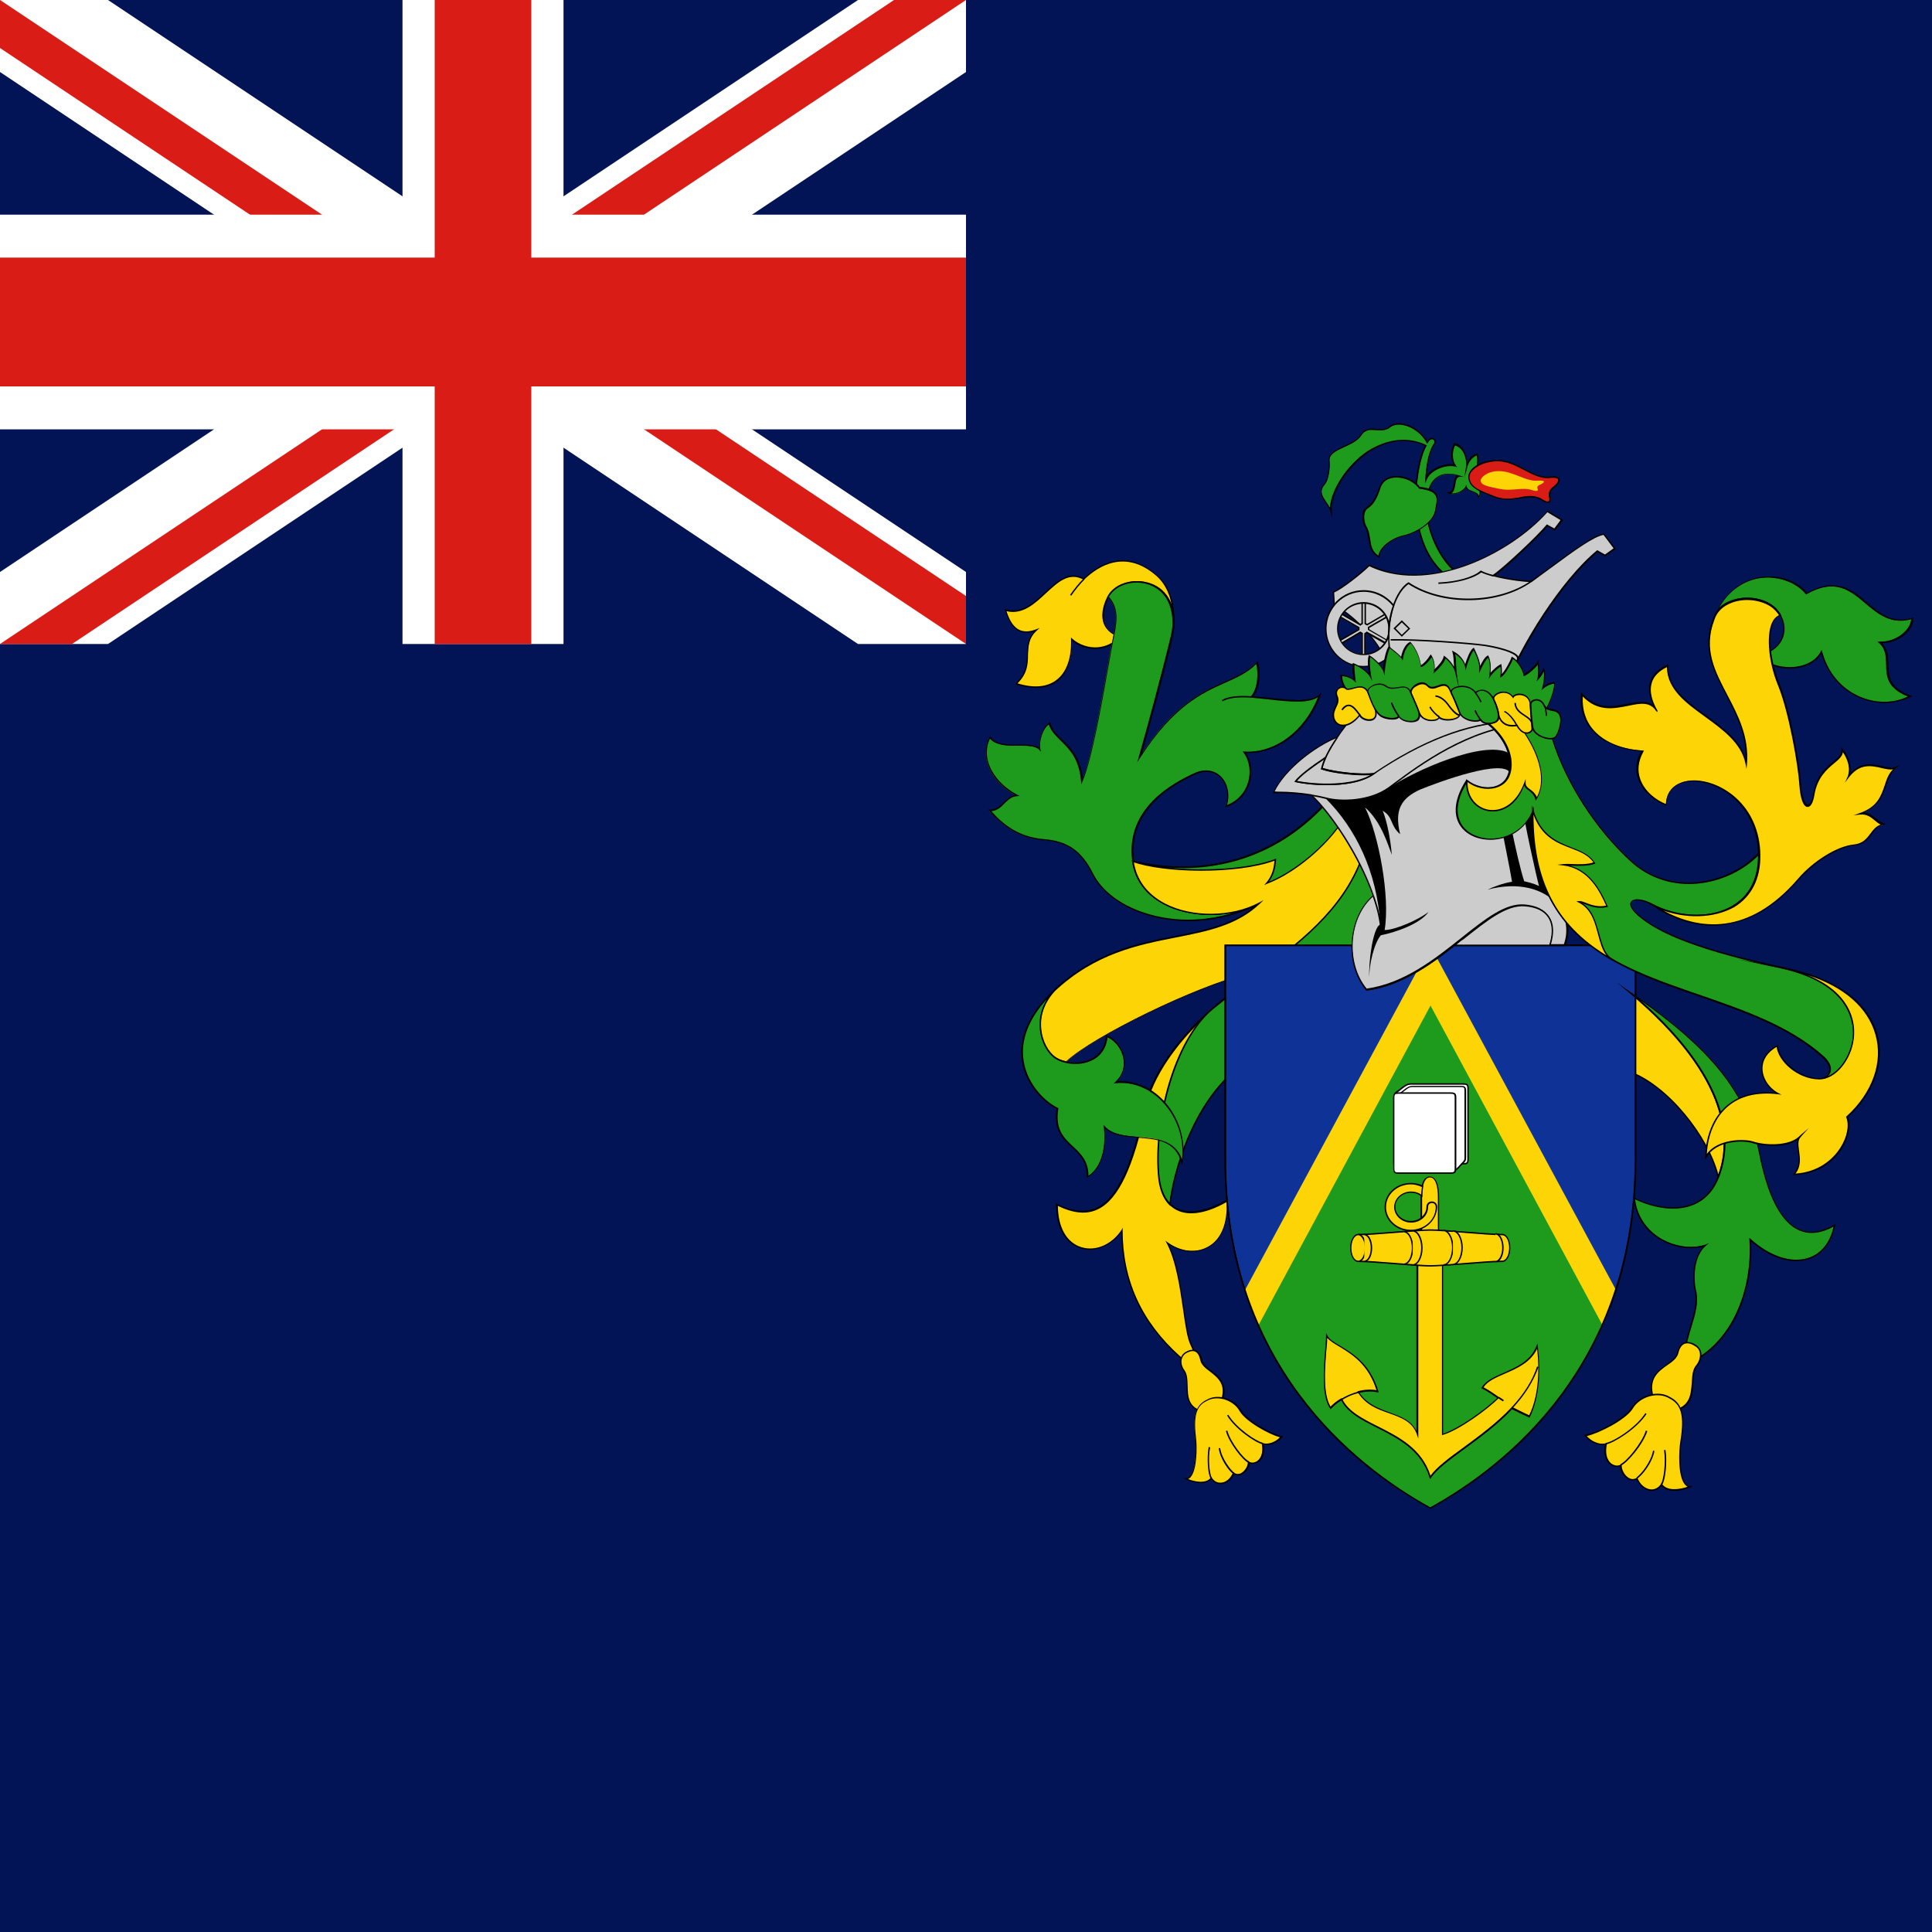 <svg width="120" height="120" viewBox="0 0 120 120" fill="none" xmlns="http://www.w3.org/2000/svg">
<rect x="0" y="0" width="120" height="120" fill="#333333" stroke="none"/>
<g clip-path="url(#clip0_354_571)">
<path d="M0 0H120V120H0V0Z" fill="#021455"/>
<path d="M60 0H0V40H60V0Z" fill="#021455"/>
<path d="M0 4.472L23.292 20L0 35.528V40H6.708L30 24.472L53.292 40H60V35.528L36.708 20L60 4.472V0H53.292L30 15.528L6.708 0H0V4.472Z" fill="white"/>
<path d="M0 2.981L25.528 20H30L0 40H4.472L30 22.981L30 20L60 40V37.019L34.472 20H30L60 0H55.528L30 17.019L30 20L0 0V2.981Z" fill="#D91C16"/>
<path d="M0 13.333V26.667H25V40H35V26.667H60V13.333H35V0H25V13.333H0Z" fill="white"/>
<path d="M0 16V24H27V40H33V24H60V16H33V0H27V16H0Z" fill="#D91C16"/>
<path d="M75.265 62.71C73.365 64.313 71.554 66.674 71.108 68.797C69.861 74.78 68.198 76.101 65.63 74.825C65.63 78.031 68.451 78.284 69.683 76.398C69.683 79.412 70.782 82.025 73.246 84.252C74.285 85.188 74.478 84.549 73.988 83.51C73.499 82.471 73.499 79.115 72.504 77.185C74.078 78.314 76.408 77.675 76.215 74.572C74.196 75.76 72.177 75.715 71.969 72.895C71.702 69.584 72.994 64.774 75.265 62.71Z" fill="#FDD406"/>
<path d="M74.019 84.742C73.826 84.742 73.558 84.579 73.217 84.282C70.856 82.144 69.684 79.605 69.639 76.532C69.016 77.393 68.021 77.809 67.13 77.542C66.165 77.26 65.586 76.235 65.586 74.81V74.736L65.645 74.765C66.625 75.255 67.442 75.329 68.125 75.003C69.357 74.409 70.292 72.419 71.064 68.767C71.554 66.451 73.544 64.091 75.236 62.651L77.107 61.062L75.296 62.71C73.024 64.788 71.747 69.628 72 72.865C72.089 73.978 72.445 74.706 73.083 75.032C73.826 75.418 74.939 75.24 76.186 74.498L76.246 74.468V74.543C76.335 75.953 75.904 77.007 75.058 77.482C74.331 77.883 73.41 77.809 72.608 77.304C73.143 78.432 73.365 80.021 73.558 81.298C73.692 82.248 73.811 83.05 74.019 83.48C74.301 84.089 74.36 84.549 74.167 84.698C74.123 84.727 74.078 84.742 74.019 84.742ZM69.728 76.25V76.398C69.728 79.501 70.886 82.07 73.276 84.222C73.855 84.742 74.063 84.683 74.123 84.638C74.256 84.549 74.241 84.163 73.945 83.54C73.737 83.109 73.618 82.292 73.484 81.342C73.291 80.006 73.054 78.358 72.475 77.23L72.386 77.067L72.534 77.17C73.336 77.749 74.286 77.853 75.028 77.438C75.845 76.992 76.246 75.998 76.186 74.661C74.939 75.374 73.826 75.552 73.069 75.151C72.4 74.81 72.029 74.053 71.94 72.909C71.718 70 72.712 65.783 74.583 63.423C73.098 64.848 71.599 66.852 71.183 68.812C70.411 72.494 69.461 74.498 68.199 75.107C67.501 75.448 66.685 75.374 65.705 74.899C65.72 76.25 66.254 77.185 67.174 77.467C68.065 77.735 69.06 77.304 69.669 76.383L69.728 76.25Z" fill="black"/>
<path d="M72.862 38.925C72.996 37.738 72.743 36.52 71.882 35.748C70.205 34.279 68.572 34.769 67.339 35.956C65.513 34.976 64.548 38.465 62.47 37.886C62.811 39.015 63.361 39.519 64.4 39.118C63.316 40.098 64.4 41.286 63.123 42.474C65.439 43.216 66.686 41.939 66.582 39.712C67.473 40.499 68.854 40.455 69.596 39.564C68.364 39.163 68.349 38.094 68.854 37.099C69.581 35.6 73.055 35.659 72.862 38.925Z" fill="#FDD406"/>
<path d="M64.34 42.726C63.969 42.726 63.553 42.652 63.108 42.519L63.034 42.489L63.093 42.444C63.746 41.836 63.776 41.242 63.791 40.648C63.806 40.143 63.836 39.668 64.237 39.223C63.865 39.327 63.553 39.327 63.286 39.193C62.915 39.015 62.648 38.599 62.425 37.901L62.395 37.827L62.47 37.842C63.465 38.124 64.207 37.441 64.919 36.773C65.677 36.075 66.374 35.422 67.325 35.912C68.186 35.081 69.908 33.982 71.897 35.734C72.684 36.431 73.055 37.604 72.892 38.941L72.729 39.683L72.803 38.941C72.892 37.575 72.283 36.595 71.214 36.298C70.279 36.045 69.225 36.417 68.869 37.129C68.557 37.768 68.483 38.347 68.661 38.777C68.809 39.134 69.121 39.386 69.581 39.534L69.641 39.549L69.596 39.594C69.24 40.01 68.75 40.262 68.186 40.306C67.621 40.351 67.042 40.173 66.597 39.816C66.627 40.945 66.3 41.836 65.677 42.326C65.32 42.578 64.875 42.726 64.34 42.726ZM63.197 42.444C64.207 42.756 65.053 42.682 65.632 42.222C66.256 41.747 66.567 40.841 66.523 39.698V39.594L66.597 39.668C67.028 40.054 67.621 40.247 68.186 40.203C68.705 40.158 69.165 39.935 69.492 39.564C69.032 39.401 68.735 39.134 68.572 38.777C68.379 38.317 68.453 37.708 68.779 37.055C69.165 36.298 70.234 35.912 71.229 36.179C72.061 36.402 72.61 37.025 72.818 37.901C72.729 37.025 72.402 36.283 71.838 35.778C69.893 34.071 68.201 35.17 67.354 35.986L67.325 36.016L67.295 36.001C66.389 35.511 65.706 36.164 64.964 36.847C64.251 37.515 63.509 38.198 62.514 37.961C62.707 38.584 62.974 38.955 63.301 39.119C63.583 39.252 63.925 39.252 64.355 39.089L64.578 39L64.4 39.163C63.895 39.623 63.865 40.128 63.85 40.663C63.85 41.227 63.821 41.836 63.197 42.444Z" fill="black"/>
<path d="M78.22 56.103C75.607 57.484 70.812 56.89 70.366 53.475C69.921 50.061 73.232 48.532 74.122 48.101C75.503 47.403 76.587 48.636 76.141 50.076C77.671 49.541 78.012 47.76 77.27 46.72C79.289 46.869 81.174 45.34 81.961 43.157C81.249 43.84 79.319 43.38 77.715 43.276C78.205 42.742 78.205 41.672 78.057 41.138C76.379 42.86 73.959 42.073 70.752 47.062C71.242 45.34 72.177 41.88 72.727 39.609C72.786 39.386 72.816 39.163 72.846 38.926C73.039 35.66 69.565 35.6 68.822 37.085C69.639 38.005 69.208 39.074 68.911 40.693C68.57 42.623 67.828 47.062 67.189 48.546C66.996 46.23 65.467 46.082 65.17 44.939C64.725 45.236 64.487 46.023 64.576 46.572C64.027 45.978 62.156 46.72 61.458 45.83C60.716 47.314 61.904 48.799 63.136 49.437C62.423 49.482 62.245 50.358 61.458 50.358C62.527 51.59 63.611 52.08 64.873 52.184C66.135 52.288 67.07 52.748 67.842 54.277C69.09 56.742 73.796 58.345 78.22 56.103Z" fill="#1E9A1C"/>
<path d="M73.811 57.217C72.876 57.217 71.956 57.068 71.08 56.786C69.551 56.281 68.363 55.361 67.814 54.277C67.131 52.911 66.284 52.317 64.889 52.199C63.508 52.095 62.454 51.516 61.444 50.358L61.385 50.283H61.489C61.875 50.283 62.112 50.061 62.35 49.823C62.543 49.63 62.736 49.452 63.033 49.378C61.727 48.65 60.761 47.166 61.459 45.785L61.489 45.726L61.533 45.785C61.905 46.26 62.617 46.26 63.3 46.245C63.805 46.245 64.28 46.245 64.562 46.438C64.518 45.904 64.74 45.176 65.186 44.879L65.23 44.85L65.245 44.909C65.364 45.34 65.646 45.622 65.987 45.948C66.507 46.453 67.101 47.032 67.264 48.353C67.828 46.913 68.437 43.439 68.808 41.331C68.853 41.093 68.882 40.871 68.927 40.678C68.972 40.396 69.031 40.143 69.076 39.891C69.313 38.703 69.491 37.857 68.838 37.115L68.823 37.085L68.838 37.055C69.209 36.298 70.293 35.912 71.288 36.179C72.416 36.476 73.04 37.501 72.95 38.911C72.921 39.149 72.876 39.371 72.832 39.609C72.312 41.776 71.436 44.998 70.931 46.794C72.98 43.721 74.702 42.949 76.098 42.326C76.855 41.984 77.508 41.702 78.072 41.108L78.132 41.049L78.147 41.123C78.295 41.672 78.295 42.682 77.85 43.246C78.206 43.276 78.592 43.32 78.948 43.35C80.166 43.484 81.443 43.632 81.962 43.127L82.096 42.994L82.036 43.172C81.235 45.399 79.334 46.854 77.389 46.765C77.731 47.284 77.82 47.997 77.612 48.65C77.389 49.348 76.885 49.868 76.187 50.12L76.098 50.15L76.127 50.061C76.35 49.348 76.187 48.636 75.727 48.235C75.311 47.878 74.747 47.849 74.168 48.145L74.094 48.175C73.084 48.665 70.011 50.179 70.441 53.475C70.59 54.633 71.258 55.539 72.371 56.118C73.945 56.935 76.217 56.964 77.909 56.222C78.013 56.178 78.117 56.118 78.236 56.074L82.883 53.713L78.28 56.148C78.176 56.207 78.072 56.252 77.954 56.311C76.603 56.905 75.192 57.217 73.811 57.217ZM61.578 50.387C62.543 51.486 63.567 52.02 64.889 52.124C66.314 52.243 67.19 52.852 67.888 54.247C68.422 55.316 69.58 56.207 71.095 56.697C72.817 57.261 74.747 57.261 76.588 56.697C75.133 56.979 73.515 56.816 72.312 56.178C71.169 55.584 70.486 54.648 70.323 53.475C69.877 50.12 73.01 48.591 74.034 48.086L74.108 48.056C74.717 47.745 75.326 47.789 75.756 48.16C76.231 48.561 76.41 49.274 76.217 50.001C76.855 49.749 77.315 49.259 77.508 48.621C77.716 47.967 77.612 47.255 77.241 46.75L77.182 46.676H77.271C79.156 46.809 81.027 45.429 81.858 43.306C81.249 43.706 80.106 43.588 78.904 43.454C78.503 43.41 78.102 43.365 77.716 43.335H77.627L77.686 43.261C78.132 42.771 78.162 41.791 78.028 41.242C77.464 41.806 76.811 42.088 76.083 42.415C74.658 43.053 72.891 43.84 70.798 47.091L70.634 47.344L70.723 47.047C71.213 45.325 72.149 41.88 72.698 39.594C72.757 39.371 72.787 39.149 72.817 38.911C72.891 37.545 72.297 36.565 71.213 36.268C70.278 36.016 69.254 36.372 68.882 37.07C69.551 37.842 69.372 38.703 69.12 39.906C69.076 40.158 69.016 40.41 68.972 40.693C68.942 40.886 68.897 41.108 68.853 41.346C68.467 43.543 67.814 47.21 67.234 48.546L67.16 48.71L67.145 48.532C67.027 47.121 66.418 46.527 65.883 46.008C65.572 45.696 65.275 45.414 65.141 44.998C64.74 45.31 64.532 46.052 64.621 46.542L64.651 46.691L64.547 46.572C64.31 46.319 63.805 46.319 63.27 46.319C62.617 46.319 61.89 46.334 61.489 45.874C60.85 47.24 61.875 48.68 63.181 49.363L63.33 49.437L63.167 49.452C62.84 49.467 62.632 49.675 62.409 49.883C62.187 50.12 61.949 50.343 61.578 50.387Z" fill="black"/>
<path d="M84.739 53.09C83.254 57.187 79.216 60.097 77.375 60.543C74.257 61.3 67.918 64.373 66.225 65.962C65.958 65.902 65.706 65.813 65.527 65.68C64.696 65.086 63.998 63.156 65.483 61.523C70.13 57.172 75.118 59.058 78.221 56.089C75.608 57.484 70.828 56.89 70.382 53.476C73.203 54.218 78.281 54.263 82.334 49.913C82.868 50.521 84.442 52.392 84.739 53.09Z" fill="#FDD406"/>
<path d="M66.239 66.006H66.21C65.912 65.947 65.675 65.843 65.497 65.709C65.022 65.368 64.665 64.685 64.576 63.957C64.502 63.334 64.606 62.413 65.438 61.493C67.991 59.102 70.663 58.583 73.024 58.123C74.85 57.766 76.572 57.425 77.938 56.267C76.231 57.039 73.9 57.024 72.296 56.178C71.153 55.584 70.47 54.648 70.307 53.476L70.292 53.416L70.352 53.431C71.97 53.862 77.626 54.871 82.258 49.883L82.288 49.853L82.318 49.883C82.838 50.462 84.441 52.362 84.738 53.06V53.075V53.09C83.238 57.247 79.2 60.127 77.344 60.572C74.241 61.329 67.902 64.403 66.21 65.976L66.239 66.006ZM78.487 55.91L78.25 56.133C76.825 57.484 74.999 57.84 73.054 58.226C70.708 58.687 68.036 59.206 65.512 61.567C64.695 62.458 64.606 63.363 64.68 63.957C64.754 64.655 65.096 65.323 65.556 65.65C65.719 65.768 65.942 65.858 66.224 65.917C67.947 64.328 74.286 61.255 77.374 60.498C79.2 60.053 83.209 57.202 84.693 53.09C84.382 52.392 82.867 50.595 82.318 49.987C77.716 54.901 72.133 53.98 70.426 53.535C70.589 54.648 71.257 55.539 72.356 56.118C74.034 56.994 76.498 56.965 78.205 56.059L78.487 55.91Z" fill="black"/>
<path d="M75.267 62.71C72.922 64.699 71.704 69.584 71.957 72.895C72.031 73.815 72.283 74.439 72.669 74.825C72.847 72.954 74.154 68.099 77.479 65.932C80.3 64.106 84.695 60.008 86.328 55.316C86.031 54.485 85.541 53.891 84.606 53.297C82.973 57.707 78.652 59.83 75.267 62.71Z" fill="#1E9A1C"/>
<path d="M72.714 74.914L72.639 74.855C72.224 74.454 71.971 73.8 71.912 72.895C71.659 69.554 72.862 64.685 75.237 62.666C76.084 61.938 77.019 61.255 77.91 60.587C80.582 58.613 83.344 56.564 84.561 53.253L84.576 53.209L84.621 53.238C85.556 53.832 86.061 54.426 86.372 55.287V55.302V55.317C84.635 60.305 79.988 64.343 77.509 65.962C74.05 68.203 72.862 73.236 72.714 74.825V74.914ZM84.621 53.342C83.388 56.638 80.627 58.687 77.969 60.661C77.079 61.33 76.158 62.012 75.297 62.725C73.011 64.655 71.749 69.54 72.001 72.865C72.06 73.682 72.283 74.305 72.639 74.691C72.818 72.999 74.05 68.085 77.465 65.858C79.929 64.254 84.561 60.231 86.283 55.272C85.986 54.485 85.496 53.906 84.621 53.342Z" fill="black"/>
<path d="M83.239 51.189C82.408 52.451 80.493 54.173 78.666 54.871C79.053 54.426 79.186 53.862 79.201 53.386C76.885 54.277 72.238 54.173 70.353 53.49C73.173 54.233 78.251 54.277 82.304 49.927C82.72 50.373 83.061 50.759 83.239 51.189Z" fill="#1E9A1C"/>
<path d="M78.518 54.975L78.637 54.842C78.949 54.485 79.127 54.025 79.156 53.461C76.826 54.322 72.253 54.233 70.353 53.535V53.357L70.367 53.461C71.986 53.891 77.642 54.901 82.274 49.913L82.304 49.883L82.334 49.913C82.749 50.373 83.091 50.759 83.269 51.175L83.284 51.189L83.269 51.204C82.423 52.466 80.537 54.203 78.681 54.901L78.518 54.975ZM79.26 53.327V53.401C79.231 53.951 79.082 54.411 78.815 54.767C80.582 54.04 82.378 52.407 83.195 51.189C83.031 50.803 82.72 50.432 82.319 50.002C78.949 53.609 75.044 54.069 72.535 53.891C74.717 54.129 77.553 53.98 79.201 53.357L79.26 53.327Z" fill="black"/>
<path d="M65.483 61.523C61.712 65.056 64.206 68.144 65.676 68.827C65.29 71.291 67.606 70.995 67.546 73.073C68.482 72.538 68.734 71.098 68.586 69.955C69.773 71.232 72.787 69.807 73.426 72.182C73.826 69.569 71.793 66.956 69.283 67.194C70.323 66.258 69.729 64.729 68.749 64.328C68.556 66.258 66.374 66.258 65.542 65.665C64.696 65.086 63.998 63.156 65.483 61.523Z" fill="#1E9A1C"/>
<path d="M67.501 73.162V73.087C67.516 72.152 67.056 71.707 66.566 71.261C66.002 70.742 65.423 70.192 65.616 68.871C64.874 68.515 63.716 67.446 63.478 65.917C63.315 64.892 63.523 63.289 65.438 61.507L66.24 60.75L65.497 61.567C64.681 62.457 64.592 63.363 64.651 63.957C64.725 64.655 65.082 65.323 65.542 65.649C66.032 65.991 66.967 66.139 67.709 65.798C68.11 65.62 68.6 65.219 68.689 64.343V64.284L68.749 64.298C69.283 64.506 69.728 65.07 69.832 65.694C69.936 66.243 69.773 66.763 69.387 67.149C70.441 67.089 71.451 67.505 72.252 68.337C73.217 69.361 73.678 70.801 73.455 72.197L73.425 72.404L73.366 72.197C72.995 70.846 71.837 70.757 70.708 70.667C69.936 70.608 69.15 70.549 68.63 70.088C68.749 71.246 68.466 72.597 67.561 73.117L67.501 73.162ZM65.037 62.042C63.879 63.304 63.374 64.625 63.582 65.902C63.82 67.416 64.978 68.47 65.705 68.812L65.735 68.826V68.856C65.527 70.163 66.076 70.667 66.64 71.202C67.115 71.647 67.605 72.093 67.605 73.028C68.466 72.479 68.704 71.128 68.556 69.999L68.541 69.866L68.63 69.97C69.12 70.489 69.907 70.549 70.738 70.623C71.837 70.712 72.98 70.801 73.425 72.018C73.559 70.712 73.114 69.391 72.208 68.441C71.406 67.594 70.367 67.178 69.298 67.282L69.164 67.297L69.268 67.208C69.699 66.822 69.877 66.303 69.773 65.738C69.669 65.174 69.283 64.655 68.793 64.432C68.689 65.293 68.184 65.709 67.769 65.887C66.997 66.243 66.017 66.08 65.512 65.738C65.037 65.397 64.666 64.714 64.592 63.986C64.532 63.467 64.577 62.769 65.037 62.042Z" fill="black"/>
<path d="M73.65 83.999C73.234 84.237 73.264 84.771 73.531 85.113C74.05 85.796 73.16 87.37 74.837 87.711C75.327 87.815 75.713 87.503 75.906 86.939C76.426 85.38 74.778 85.217 74.629 84.475C74.466 83.732 74.006 83.806 73.65 83.999Z" fill="#FDD406"/>
<path d="M75.029 87.77C74.97 87.77 74.896 87.77 74.836 87.755C73.723 87.532 73.708 86.76 73.693 86.092C73.693 85.721 73.678 85.38 73.5 85.142C73.337 84.92 73.263 84.652 73.322 84.415C73.367 84.222 73.471 84.073 73.649 83.969C73.827 83.865 74.079 83.776 74.302 83.88C74.48 83.969 74.614 84.162 74.673 84.474C74.718 84.727 74.97 84.92 75.237 85.127C75.712 85.499 76.291 85.944 75.965 86.968C75.757 87.473 75.43 87.77 75.029 87.77ZM73.678 84.044C73.53 84.133 73.441 84.266 73.396 84.43C73.352 84.638 73.411 84.89 73.56 85.098C73.753 85.35 73.753 85.706 73.767 86.092C73.782 86.76 73.797 87.458 74.836 87.681C75.297 87.77 75.653 87.503 75.846 86.939C76.173 85.974 75.623 85.558 75.148 85.187C74.866 84.979 74.614 84.771 74.554 84.489C74.495 84.207 74.391 84.029 74.243 83.954C74.064 83.865 73.842 83.954 73.678 84.044Z" fill="black"/>
<path d="M75.06 86.909C74.51 87.162 74.021 87.533 74.243 89.3C74.332 90.042 74.288 91.824 73.649 91.838C74.035 92.031 74.882 92.254 75.223 91.794C75.55 92.358 76.307 92.195 76.604 91.497C76.99 91.824 77.539 91.274 77.539 90.814C77.881 91.037 78.578 90.71 78.4 89.656C78.816 89.805 79.365 89.508 79.558 89.24C78.935 89.122 77.391 88.275 77.02 87.607C76.663 86.939 75.698 86.613 75.06 86.909Z" fill="#FDD406"/>
<path d="M75.801 92.18C75.579 92.18 75.371 92.076 75.237 91.868C74.866 92.269 74.079 92.091 73.648 91.883L73.5 91.809H73.678C73.767 91.809 73.841 91.764 73.916 91.675C74.287 91.245 74.302 89.923 74.228 89.315C74.005 87.533 74.495 87.147 75.074 86.88C75.742 86.568 76.737 86.91 77.108 87.593C77.479 88.261 79.023 89.077 79.617 89.196L79.691 89.211L79.646 89.27C79.453 89.537 78.934 89.834 78.503 89.73C78.607 90.443 78.295 90.74 78.147 90.829C77.984 90.933 77.791 90.963 77.627 90.888C77.598 91.171 77.39 91.468 77.137 91.586C76.974 91.66 76.811 91.66 76.662 91.571C76.499 91.928 76.187 92.165 75.875 92.18C75.831 92.18 75.816 92.18 75.801 92.18ZM75.237 91.72L75.267 91.779C75.4 91.987 75.593 92.106 75.831 92.091C76.143 92.076 76.425 91.839 76.573 91.482L76.603 91.423L76.647 91.468C76.796 91.586 76.959 91.557 77.063 91.512C77.301 91.393 77.508 91.082 77.508 90.814V90.74L77.583 90.784C77.716 90.874 77.909 90.859 78.073 90.755C78.206 90.666 78.503 90.384 78.37 89.671L78.355 89.597L78.429 89.626C78.8 89.76 79.275 89.523 79.498 89.27C78.845 89.107 77.36 88.29 76.989 87.637C76.633 86.999 75.712 86.672 75.074 86.954C74.51 87.207 74.064 87.563 74.287 89.3C74.361 89.923 74.346 91.275 73.96 91.735C73.916 91.794 73.856 91.839 73.797 91.868C74.198 92.032 74.91 92.18 75.207 91.779L75.237 91.72Z" fill="black"/>
<path d="M66.537 36.996L66.463 36.952C66.73 36.566 67.012 36.224 67.309 35.927L67.368 35.987C67.086 36.269 66.804 36.61 66.537 36.996Z" fill="black"/>
<path d="M75.935 43.558L75.891 43.484C76.277 43.261 76.856 43.187 77.746 43.246V43.335C76.885 43.276 76.306 43.35 75.935 43.558Z" fill="black"/>
<path d="M75.192 91.824C75.014 91.557 74.955 90.503 75.073 89.879L75.163 89.894C75.029 90.547 75.118 91.557 75.266 91.78L75.192 91.824Z" fill="black"/>
<path d="M76.588 91.542C76.321 91.349 75.786 90.621 75.697 89.953L75.786 89.939C75.875 90.577 76.41 91.275 76.647 91.468L76.588 91.542Z" fill="black"/>
<path d="M77.538 90.859C77.182 90.695 76.336 89.612 76.143 88.884L76.232 88.855C76.41 89.552 77.241 90.621 77.583 90.77L77.538 90.859Z" fill="black"/>
<path d="M78.414 89.701C77.984 89.612 76.722 88.765 76.217 87.919L76.291 87.874C76.796 88.706 78.013 89.522 78.429 89.612L78.414 89.701Z" fill="black"/>
<path d="M101.187 61.581C107.259 66.673 107.66 70.712 106.71 73.087C106.22 70.86 103.696 67.416 101.083 66.525L101.187 61.581Z" fill="#FDD406"/>
<path d="M106.696 73.236L106.666 73.087C106.146 70.771 103.593 67.416 101.069 66.555L101.039 66.54V66.51L101.143 61.492L101.217 61.552C107.824 67.089 107.527 71.172 106.755 73.117L106.696 73.236ZM101.128 66.495C103.622 67.356 106.131 70.623 106.725 72.939C107.438 70.979 107.571 67.015 101.232 61.67L101.128 66.495Z" fill="black"/>
<path d="M90.32 58.716H101.589C101.589 58.716 101.589 61.686 101.589 72.048C101.589 83.406 95.264 90.131 88.85 93.68C82.437 90.117 76.112 83.406 76.112 72.048C76.112 61.686 76.112 58.716 76.112 58.716H84.011C84.025 59.399 84.085 60.438 84.901 61.478C86.757 61.3 88.865 59.904 90.32 58.716Z" fill="#1E9A1C"/>
<path d="M101.589 58.716C101.589 58.716 101.589 61.685 101.589 72.048C101.589 75.478 101.01 78.491 100.03 81.104L88.85 60.587L77.671 81.104C76.691 78.476 76.112 75.478 76.112 72.048C76.112 61.685 76.112 58.716 76.112 58.716H101.589Z" fill="#0F3296"/>
<path d="M77.657 81.208L77.627 81.119C76.588 78.343 76.068 75.299 76.068 72.048V58.671H101.634V72.048C101.634 75.299 101.114 78.358 100.075 81.119L100.045 81.208L100.001 81.119L88.851 60.676L77.657 81.208ZM88.851 60.498L88.896 60.572L100.031 81C101.04 78.269 101.545 75.255 101.545 72.048V58.761H76.157V72.048C76.157 75.255 76.662 78.254 77.672 81L88.851 60.498Z" fill="black"/>
<path d="M100.372 80.125C100.179 80.734 99.808 81.713 99.54 82.322L88.851 62.458L78.162 82.322C77.879 81.713 77.523 80.734 77.33 80.125L88.851 58.761L100.372 80.125Z" fill="#FDD406"/>
<path d="M88.835 93.724L88.821 93.709C85.139 91.675 82.184 89.018 80.032 85.811C77.389 81.891 76.053 77.259 76.053 72.048V58.672H84.04V58.716C84.055 59.251 84.07 60.349 84.901 61.433C86.891 61.225 89.132 59.622 90.29 58.672L90.305 58.657H101.618V72.033C101.618 77.245 100.282 81.877 97.654 85.796C95.502 89.018 92.532 91.675 88.865 93.709L88.835 93.724ZM76.142 58.761V72.048C76.142 84.683 84.085 90.992 88.835 93.62C93.586 90.992 101.529 84.697 101.529 72.048V58.761H90.335C89.162 59.711 86.906 61.329 84.886 61.522H84.857L84.842 61.507C83.996 60.423 83.951 59.325 83.936 58.761H76.142Z" fill="black"/>
<path d="M93.927 87.43C94.224 87.578 94.773 87.845 95.011 87.949C95.605 86.761 95.694 85.084 95.501 83.599C94.863 85.232 92.68 85.173 92.086 86.168C92.443 86.346 92.784 86.583 93.081 86.791C92.339 87.534 90.602 88.781 89.622 89.078V78.477C89.622 77.735 89.369 77.111 89.369 76.503C89.369 76.503 89.369 74.81 89.369 74.305C89.369 73.8 89.266 73.088 88.835 73.088C88.39 73.088 88.3 73.8 88.3 74.305C88.3 74.81 88.3 76.503 88.3 76.503C88.3 77.126 88.048 77.839 88.048 78.477V89.078C87.514 87.504 85.376 88.038 84.396 86.465C84.782 86.376 85.198 86.346 85.584 86.42C84.841 83.896 82.822 83.703 82.421 82.961C82.421 84 81.976 86.42 82.674 87.459C82.822 87.281 83.06 87.073 83.342 86.91C84.173 88.736 87.959 88.751 88.85 91.75C89.548 90.651 92.116 89.36 93.927 87.43Z" fill="#FDD406"/>
<path d="M88.82 91.868L88.791 91.779C88.286 90.072 86.816 89.33 85.524 88.676C84.574 88.201 83.683 87.741 83.312 86.984C83.06 87.132 82.852 87.311 82.689 87.489L82.644 87.533L82.615 87.489C82.08 86.687 82.214 85.098 82.303 83.94C82.332 83.554 82.362 83.228 82.362 82.975V82.797L82.451 82.96C82.57 83.198 82.882 83.376 83.253 83.599C84.04 84.074 85.109 84.712 85.614 86.42L85.628 86.494L85.554 86.479C85.213 86.405 84.841 86.42 84.441 86.509C84.916 87.221 85.628 87.474 86.311 87.726C86.994 87.979 87.647 88.201 87.974 88.869V78.507C87.974 78.18 88.034 77.824 88.108 77.497C88.167 77.156 88.227 76.844 88.227 76.532V74.335C88.227 73.963 88.286 73.073 88.805 73.073C89.355 73.073 89.385 74.038 89.385 74.335V76.532C89.385 76.829 89.444 77.111 89.503 77.423C89.563 77.764 89.637 78.121 89.637 78.507V89.047C90.632 88.721 92.279 87.533 92.992 86.835C92.695 86.628 92.383 86.405 92.042 86.242L91.998 86.227L92.027 86.182C92.279 85.752 92.829 85.514 93.408 85.262C94.18 84.92 95.056 84.549 95.427 83.614L95.486 83.45L95.516 83.629C95.739 85.321 95.561 86.924 95.026 88.008L95.011 88.053L94.967 88.038C94.729 87.934 94.21 87.682 93.913 87.533C93.007 88.498 91.908 89.3 90.958 89.998C90.023 90.681 89.206 91.275 88.865 91.824L88.82 91.868ZM83.357 86.85L83.372 86.895C83.728 87.652 84.619 88.112 85.569 88.587C86.861 89.24 88.316 89.968 88.85 91.66C89.236 91.126 90.008 90.547 90.914 89.894C91.879 89.181 92.977 88.379 93.883 87.414L93.913 87.385L93.942 87.4C94.224 87.533 94.729 87.8 94.982 87.904C95.486 86.88 95.665 85.38 95.472 83.777C95.071 84.623 94.224 84.994 93.467 85.321C92.918 85.559 92.398 85.781 92.146 86.167C92.487 86.346 92.799 86.568 93.096 86.776L93.141 86.806L93.096 86.835C92.383 87.548 90.632 88.825 89.622 89.122L89.563 89.137V78.477C89.563 78.091 89.488 77.749 89.429 77.408C89.37 77.096 89.31 76.799 89.31 76.502V74.305C89.31 73.741 89.177 73.132 88.82 73.132C88.36 73.132 88.33 74.023 88.33 74.305V76.502C88.33 76.814 88.271 77.156 88.212 77.482C88.152 77.809 88.093 78.165 88.093 78.477V89.344L88.004 89.092C87.737 88.305 87.039 88.053 86.296 87.786C85.569 87.533 84.827 87.266 84.337 86.479L84.307 86.42L84.366 86.405C84.767 86.301 85.153 86.286 85.495 86.346C84.99 84.727 83.951 84.104 83.194 83.643C82.867 83.45 82.6 83.287 82.436 83.094C82.436 83.332 82.407 83.614 82.377 83.925C82.288 85.054 82.169 86.583 82.644 87.37C82.808 87.192 83.03 87.014 83.283 86.865L83.357 86.85Z" fill="black"/>
<path d="M88.835 78.626C89.667 78.626 92.339 78.358 93.304 78.358C93.556 78.358 93.764 77.987 93.764 77.527C93.764 77.067 93.556 76.695 93.304 76.695C92.339 76.695 89.681 76.428 88.835 76.428C88.004 76.428 85.332 76.695 84.367 76.695C84.114 76.695 83.906 77.067 83.906 77.527C83.906 77.987 84.114 78.358 84.367 78.358C85.332 78.343 88.004 78.626 88.835 78.626Z" fill="#FDD406"/>
<path d="M88.836 78.67C88.435 78.67 87.604 78.61 86.743 78.536C85.822 78.462 84.857 78.388 84.367 78.388C84.085 78.388 83.862 78.001 83.862 77.511C83.862 77.022 84.085 76.636 84.367 76.636C84.872 76.636 85.822 76.561 86.743 76.487C87.604 76.428 88.435 76.353 88.836 76.353C89.252 76.353 90.068 76.413 90.944 76.487C91.865 76.561 92.815 76.636 93.305 76.636C93.587 76.636 93.809 77.022 93.809 77.511C93.809 78.001 93.587 78.388 93.305 78.388C92.8 78.388 91.85 78.462 90.929 78.536C90.068 78.595 89.237 78.67 88.836 78.67ZM88.836 76.443C88.435 76.443 87.618 76.502 86.743 76.576C85.822 76.65 84.857 76.725 84.352 76.725C84.129 76.725 83.936 77.081 83.936 77.511C83.936 77.942 84.115 78.298 84.352 78.298C84.857 78.298 85.807 78.373 86.743 78.447C87.604 78.506 88.42 78.581 88.836 78.581C89.252 78.581 90.053 78.521 90.929 78.447C91.85 78.373 92.815 78.298 93.32 78.298C93.542 78.298 93.735 77.942 93.735 77.511C93.735 77.081 93.557 76.725 93.32 76.725C92.815 76.725 91.865 76.65 90.944 76.576C90.068 76.502 89.252 76.443 88.836 76.443Z" fill="black"/>
<path d="M88.301 74.275C88.122 74.127 87.885 74.038 87.632 74.038C87.068 74.038 86.623 74.454 86.623 74.958C86.623 75.463 87.068 75.879 87.632 75.879C88.197 75.879 88.642 75.463 88.642 74.958C88.642 74.558 89.221 74.558 89.221 74.958C89.221 75.76 88.508 76.413 87.632 76.413C86.757 76.413 86.044 75.76 86.044 74.958C86.044 74.157 86.757 73.503 87.632 73.503C87.9 73.503 88.137 73.563 88.36 73.667C88.345 73.815 88.301 74.068 88.301 74.275Z" fill="#FDD406"/>
<path d="M87.633 76.473C86.728 76.473 86 75.805 86 74.973C86 74.142 86.728 73.474 87.633 73.474C87.885 73.474 88.153 73.533 88.375 73.637L88.405 73.652L88.39 73.756C88.375 73.889 88.346 74.097 88.346 74.275V74.364L88.272 74.305C88.093 74.157 87.871 74.082 87.633 74.082C87.099 74.082 86.668 74.483 86.668 74.958C86.668 75.433 87.099 75.834 87.633 75.834C88.168 75.834 88.598 75.433 88.598 74.958C88.598 74.513 89.266 74.513 89.266 74.958C89.251 75.79 88.524 76.473 87.633 76.473ZM87.633 73.563C86.787 73.563 86.089 74.186 86.089 74.973C86.089 75.76 86.787 76.383 87.633 76.383C88.479 76.383 89.177 75.76 89.177 74.973C89.177 74.899 89.147 74.825 89.103 74.78C89.058 74.736 88.999 74.721 88.94 74.721C88.821 74.721 88.702 74.795 88.702 74.973C88.702 75.508 88.227 75.938 87.648 75.938C87.069 75.938 86.594 75.508 86.594 74.973C86.594 74.439 87.069 74.008 87.648 74.008C87.871 74.008 88.093 74.067 88.272 74.201C88.272 74.038 88.301 73.874 88.316 73.756V73.726C88.093 73.622 87.856 73.563 87.633 73.563Z" fill="black"/>
<path d="M84.367 78.344C84.62 78.344 84.813 77.972 84.813 77.512C84.813 77.052 84.605 76.681 84.367 76.681" fill="#FDD406"/>
<path d="M84.367 78.388V78.299C84.59 78.299 84.768 77.943 84.768 77.512C84.768 77.082 84.575 76.725 84.367 76.725V76.636C84.649 76.636 84.857 77.022 84.857 77.512C84.857 78.002 84.649 78.388 84.367 78.388Z" fill="black"/>
<path d="M84.738 78.344C84.991 78.344 85.184 77.972 85.184 77.512C85.184 77.052 84.976 76.681 84.738 76.681" fill="#FDD406"/>
<path d="M84.738 78.388V78.299C84.961 78.299 85.139 77.943 85.139 77.512C85.139 77.082 84.946 76.725 84.738 76.725V76.636C85.02 76.636 85.228 77.022 85.228 77.512C85.228 78.002 85.02 78.388 84.738 78.388Z" fill="black"/>
<path d="M87.188 78.522C87.484 78.522 87.737 78.076 87.737 77.512C87.737 76.948 87.499 76.502 87.188 76.502" fill="#FDD406"/>
<path d="M87.188 78.566V78.477C87.47 78.477 87.692 78.047 87.692 77.512C87.692 76.978 87.47 76.547 87.188 76.547V76.458C87.514 76.458 87.781 76.918 87.781 77.512C87.781 78.106 87.514 78.566 87.188 78.566Z" fill="black"/>
<path d="M87.752 78.566C88.064 78.566 88.316 78.091 88.316 77.512C88.316 76.933 88.064 76.457 87.752 76.457" fill="#FDD406"/>
<path d="M87.752 78.61V78.521C88.034 78.521 88.272 78.061 88.272 77.512C88.272 76.962 88.034 76.502 87.752 76.502V76.413C88.093 76.413 88.361 76.903 88.361 77.512C88.361 78.12 88.079 78.61 87.752 78.61Z" fill="black"/>
<path d="M89.653 78.566C89.98 78.566 90.232 78.091 90.232 77.497C90.232 76.903 89.965 76.428 89.653 76.428" fill="#FDD406"/>
<path d="M89.653 78.61V78.521C89.95 78.521 90.188 78.061 90.188 77.497C90.188 76.948 89.95 76.472 89.653 76.472V76.383C89.995 76.383 90.277 76.888 90.277 77.497C90.262 78.12 89.995 78.61 89.653 78.61Z" fill="black"/>
<path d="M90.247 78.536C90.559 78.536 90.811 78.076 90.811 77.497C90.811 76.933 90.559 76.457 90.247 76.457" fill="#FDD406"/>
<path d="M90.247 78.581V78.492C90.529 78.492 90.767 78.046 90.767 77.497C90.767 76.948 90.529 76.502 90.247 76.502V76.413C90.588 76.413 90.856 76.903 90.856 77.497C90.856 78.091 90.574 78.581 90.247 78.581Z" fill="black"/>
<path d="M92.889 78.358C93.141 78.358 93.349 77.972 93.349 77.497C93.349 77.022 93.141 76.636 92.889 76.636" fill="#FDD406"/>
<path d="M92.889 78.403V78.314C93.111 78.314 93.304 77.942 93.304 77.497C93.304 77.052 93.111 76.68 92.889 76.68V76.591C93.171 76.591 93.393 76.992 93.393 77.497C93.393 78.002 93.186 78.403 92.889 78.403Z" fill="black"/>
<path d="M83.328 86.91C83.625 86.732 83.996 86.554 84.382 86.465L83.328 86.91Z" fill="#FDD406"/>
<path d="M83.359 86.955L83.314 86.88C83.552 86.732 83.938 86.539 84.383 86.435L84.398 86.524C83.968 86.613 83.597 86.806 83.359 86.955Z" fill="black"/>
<path d="M93.379 87.013C93.29 86.954 93.186 86.88 93.082 86.806L93.379 87.013Z" fill="#FDD406"/>
<path d="M93.35 87.043C93.32 87.013 93.275 86.983 93.231 86.969C93.171 86.924 93.112 86.894 93.053 86.835L93.112 86.761C93.171 86.805 93.231 86.85 93.29 86.879C93.335 86.909 93.365 86.939 93.409 86.969L93.35 87.043Z" fill="black"/>
<path d="M93.928 87.429C94.611 86.687 95.19 85.855 95.516 84.89L93.928 87.429Z" fill="#FDD406"/>
<path d="M93.957 87.458L93.897 87.399C94.669 86.567 95.189 85.736 95.471 84.875L95.56 84.905C95.249 85.781 94.729 86.627 93.957 87.458Z" fill="black"/>
<path d="M86.579 68.144C86.579 67.906 86.772 67.802 87.01 67.624C87.292 67.416 87.396 67.312 87.648 67.312H90.885C91.122 67.312 91.181 67.372 91.181 67.595V71.989C91.181 72.212 91.122 72.271 90.885 72.271H86.579V68.085" fill="white"/>
<path d="M90.885 72.331H86.535V68.099C86.55 67.891 86.713 67.787 86.891 67.669C86.921 67.654 86.951 67.624 86.981 67.594L87.04 67.55C87.278 67.372 87.396 67.283 87.649 67.283H90.885C91.152 67.283 91.227 67.357 91.227 67.609V72.004C91.227 72.256 91.152 72.331 90.885 72.331ZM86.624 72.241H90.885C91.108 72.241 91.138 72.197 91.138 72.004V67.609C91.138 67.401 91.093 67.372 90.885 67.372H87.649C87.441 67.372 87.322 67.446 87.099 67.624L87.04 67.669C87.01 67.698 86.981 67.713 86.951 67.743C86.773 67.877 86.639 67.966 86.639 68.159V72.241H86.624Z" fill="black"/>
<path d="M90.083 72.672C90.514 72.672 90.439 72.657 90.737 72.36C91.048 72.049 91.019 72.078 91.019 71.796V67.758C91.019 67.55 90.959 67.491 90.751 67.491H87.752C87.515 67.491 87.411 67.58 87.159 67.788C86.951 67.951 86.772 68.055 86.772 68.278V72.672H90.083Z" fill="white"/>
<path d="M90.083 72.716H86.713V68.277C86.713 68.055 86.876 67.936 87.054 67.802L87.188 67.698C87.396 67.535 87.515 67.446 87.752 67.446H90.751C90.989 67.446 91.063 67.52 91.063 67.758V71.855C91.063 72.093 91.063 72.108 90.766 72.39C90.721 72.434 90.677 72.479 90.647 72.523C90.469 72.716 90.439 72.716 90.083 72.716ZM86.802 72.627H90.083C90.424 72.627 90.424 72.627 90.573 72.464C90.603 72.434 90.647 72.39 90.692 72.33C90.959 72.063 90.959 72.063 90.959 71.855V71.781V67.743C90.959 67.55 90.929 67.52 90.736 67.52H87.737C87.529 67.52 87.44 67.594 87.233 67.758L87.099 67.862C86.921 67.995 86.802 68.084 86.802 68.262V72.627Z" fill="black"/>
<path d="M90.409 72.583C90.409 72.805 90.35 72.865 90.113 72.865H86.876C86.638 72.865 86.579 72.805 86.579 72.583V68.173C86.579 67.951 86.638 67.891 86.876 67.891H90.113C90.35 67.891 90.409 67.951 90.409 68.173V72.583Z" fill="white"/>
<path d="M90.113 72.909H86.877C86.609 72.909 86.535 72.835 86.535 72.583V68.173C86.535 67.921 86.609 67.847 86.877 67.847H90.113C90.38 67.847 90.455 67.921 90.455 68.173V72.583C90.455 72.835 90.365 72.909 90.113 72.909ZM86.862 67.936C86.639 67.936 86.609 67.98 86.609 68.173V72.583C86.609 72.776 86.639 72.82 86.862 72.82H90.098C90.321 72.82 90.351 72.776 90.351 72.583V68.173C90.351 67.966 90.306 67.936 90.098 67.936H86.862Z" fill="black"/>
<path d="M96.69 56.134C97.313 56.846 97.521 57.782 97.18 58.717H96.244C96.63 57.529 96.393 56.401 94.715 56.252C92.206 56.03 89.281 60.899 84.887 61.478C83.61 59.949 83.669 57.024 85.302 55.644C84.456 53.209 82.689 50.536 81.442 49.393C80.641 49.26 79.705 49.2 79.097 49.23C79.735 47.849 81.561 46.394 83.046 45.8C83.283 45.444 83.551 45.118 83.788 44.806C83.937 42.905 92.978 43.796 94.893 44.984C94.908 47.107 95.754 54.204 96.69 56.134Z" fill="#CCCCCC"/>
<path d="M84.873 61.523L84.858 61.508C83.492 59.874 83.7 56.979 85.258 55.628C84.397 53.194 82.646 50.566 81.443 49.438C80.641 49.304 79.706 49.245 79.127 49.274H79.053L79.082 49.2C79.751 47.775 81.621 46.32 83.046 45.755C83.269 45.414 83.522 45.087 83.774 44.776C83.804 44.508 83.982 44.286 84.323 44.122C86.342 43.098 93.335 43.944 94.953 44.939L94.968 44.954V44.983C94.968 47.047 95.785 54.144 96.75 56.118C97.403 56.861 97.596 57.811 97.24 58.731L97.225 58.761H96.2L96.215 58.702C96.379 58.212 96.497 57.514 96.156 56.979C95.889 56.579 95.413 56.356 94.731 56.297C93.573 56.193 92.325 57.187 90.871 58.345C89.178 59.696 87.263 61.211 84.902 61.523H84.873ZM79.454 49.17C80.033 49.17 80.79 49.23 81.443 49.334H81.458L81.473 49.348C82.705 50.492 84.487 53.149 85.333 55.614L85.348 55.643L85.318 55.658C83.774 56.965 83.566 59.8 84.887 61.404C87.203 61.077 89.104 59.578 90.781 58.241C92.251 57.069 93.513 56.074 94.701 56.178C95.413 56.237 95.918 56.489 96.2 56.905C96.483 57.336 96.512 57.93 96.289 58.642H97.136C97.448 57.766 97.269 56.846 96.646 56.133V56.118C95.681 54.144 94.879 47.077 94.864 44.969C93.231 43.989 86.342 43.157 84.353 44.182C84.041 44.345 83.863 44.553 83.848 44.776V44.791L83.833 44.805C83.596 45.117 83.329 45.459 83.106 45.8L83.091 45.815H83.076C81.681 46.379 79.854 47.775 79.171 49.155C79.261 49.17 79.365 49.17 79.454 49.17Z" fill="black"/>
<path d="M85.734 57.424C85.526 54.129 84.19 51.426 82.319 49.571C83.21 49.823 85.036 49.823 86.269 48.932C87.902 47.849 92.148 45.948 93.707 46.765C93.825 47.032 93.9 47.655 93.811 48.041C93.439 47.062 89.342 48.576 88.184 49.051C87.07 49.571 86.58 50.268 86.966 51.812C86.328 51.278 86.551 50.743 85.882 50.358C86.15 50.996 86.372 52.154 86.447 53.089C86.194 52.421 85.764 50.996 84.784 50.15C85.615 51.783 86.358 55.687 86.001 57.766C86.669 57.766 88.139 57.113 88.733 56.638C88.213 57.38 86.714 57.9 85.764 58.093C85.333 58.612 85.036 59.948 85.051 60.691C84.992 59.8 85.274 57.573 85.734 57.424Z" fill="black"/>
<path d="M96.691 56.133C95.874 55.227 94.345 54.737 92.4 55.257C92.697 55.108 93.336 54.856 93.915 54.767C93.841 54.247 93.38 52.02 93.291 51.486L93.841 51.263C94.108 52.599 94.464 54.129 94.672 54.737C94.85 54.782 95.236 54.856 95.592 55.034C95.444 54.514 94.612 50.788 94.627 50.387L95.37 49.986C95.652 52.02 96.127 54.96 96.691 56.133Z" fill="black"/>
<path d="M96.244 58.716C96.63 57.528 96.392 56.4 94.715 56.251C93.408 56.133 91.998 57.409 90.335 58.716H96.244Z" fill="#CCCCCC"/>
<path d="M96.288 58.761H90.216L90.32 58.686C90.498 58.538 90.676 58.404 90.854 58.271C92.309 57.113 93.556 56.118 94.729 56.222C95.442 56.281 95.947 56.534 96.229 56.949C96.526 57.395 96.54 58.003 96.303 58.746L96.288 58.761ZM90.468 58.672H96.229C96.392 58.182 96.496 57.499 96.154 56.979C95.887 56.578 95.412 56.355 94.729 56.296C93.586 56.192 92.354 57.187 90.914 58.33C90.75 58.434 90.602 58.553 90.468 58.672Z" fill="black"/>
<path d="M85.332 48.071C84.59 48.175 82.942 48.027 82.096 47.745C82.141 47.522 82.23 47.299 82.334 47.047C81.814 47.388 80.834 48.071 80.463 48.532C81.651 48.784 84.1 48.917 85.332 48.071Z" fill="#CCCCCC"/>
<path d="M82.423 48.769C81.68 48.769 80.968 48.695 80.463 48.576L80.389 48.561L80.433 48.502C80.7 48.16 81.339 47.655 82.319 47.002L82.438 46.913L82.378 47.047C82.274 47.299 82.2 47.492 82.141 47.7C82.957 47.952 84.561 48.116 85.318 48.012L85.511 47.982L85.362 48.086C84.635 48.606 83.492 48.769 82.423 48.769ZM80.552 48.517C81.74 48.754 83.937 48.843 85.154 48.145C84.308 48.205 82.853 48.056 82.096 47.804L82.052 47.789L82.066 47.745C82.111 47.566 82.17 47.373 82.259 47.166C81.398 47.745 80.819 48.19 80.552 48.517Z" fill="black"/>
<path d="M85.734 57.885C85.719 57.261 85.556 56.519 85.259 55.673L85.348 55.643C85.645 56.489 85.808 57.246 85.823 57.885H85.734Z" fill="black"/>
<path d="M84.753 48.145C83.907 48.145 82.719 47.997 82.081 47.789L82.036 47.774L82.051 47.73C82.17 47.21 82.496 46.542 83.031 45.77L83.105 45.815C82.6 46.572 82.274 47.195 82.155 47.7C82.972 47.952 84.575 48.116 85.332 48.012L85.347 48.101C85.184 48.131 84.976 48.145 84.753 48.145Z" fill="black"/>
<path d="M83.535 49.764C83.046 49.764 82.615 49.705 82.318 49.616C82.095 49.556 81.799 49.497 81.457 49.437L81.472 49.348C81.828 49.408 82.11 49.467 82.348 49.526C83.254 49.779 85.065 49.749 86.252 48.888C86.371 48.799 86.505 48.695 86.653 48.591C88.138 47.493 91.211 45.206 94.67 44.939V45.028C91.241 45.295 88.183 47.567 86.698 48.665C86.549 48.784 86.401 48.888 86.282 48.962C85.466 49.571 84.412 49.764 83.535 49.764Z" fill="black"/>
<path d="M82.423 48.77C81.68 48.77 80.983 48.695 80.463 48.577L80.478 48.487C81.71 48.74 84.1 48.844 85.303 48.027C88.302 45.993 91.048 44.924 93.721 44.776V44.865C91.063 45.013 88.332 46.068 85.347 48.087C84.635 48.606 83.492 48.77 82.423 48.77Z" fill="black"/>
<path d="M101.189 61.581C105.332 64.447 108.405 67.208 109.296 71.647C110.186 76.087 111.864 77.274 113.943 76.087C113.453 78.655 110.884 78.952 108.717 76.977C108.91 79.947 107.737 83.495 104.664 84.787C104.471 83.005 105.643 81.609 105.302 80.14C105.153 79.501 105.109 78.017 105.94 77.319C104.307 77.853 101.739 76.829 101.501 74.409C103.372 75.3 105.792 75.448 106.727 73.073C107.648 70.712 107.262 66.659 101.189 61.581Z" fill="#1E9A1C"/>
<path d="M104.604 84.861V84.802C104.5 83.926 104.737 83.139 104.975 82.382C105.198 81.61 105.42 80.897 105.257 80.169C105.094 79.457 105.108 78.15 105.777 77.438C104.901 77.66 103.832 77.467 102.985 76.918C102.109 76.354 101.56 75.463 101.456 74.439L101.441 74.365L101.516 74.394C102.822 75.018 104.129 75.151 105.094 74.78C105.821 74.498 106.356 73.919 106.682 73.088C107.439 71.172 107.721 67.134 101.159 61.641L100.417 61.018L101.204 61.567C105.569 64.581 108.449 67.327 109.325 71.662C109.844 74.275 110.661 75.849 111.745 76.339C112.383 76.621 113.111 76.532 113.912 76.072L114.001 76.027L113.987 76.116C113.779 77.185 113.2 77.928 112.354 78.21C111.285 78.566 109.948 78.15 108.761 77.111C108.924 80.066 107.736 83.569 104.678 84.846L104.604 84.861ZM106.148 77.215L105.97 77.364C105.198 78.002 105.168 79.397 105.346 80.14C105.524 80.897 105.301 81.624 105.064 82.397C104.841 83.124 104.619 83.881 104.693 84.727C107.707 83.436 108.85 79.917 108.657 76.992V76.888L108.746 76.963C109.934 78.032 111.27 78.477 112.339 78.121C113.126 77.853 113.675 77.171 113.883 76.191C113.081 76.621 112.368 76.695 111.73 76.413C110.617 75.909 109.785 74.32 109.265 71.677C108.449 67.609 105.851 64.952 101.916 62.146C107.825 67.372 107.514 71.232 106.786 73.103C106.445 73.964 105.895 74.558 105.138 74.855C104.173 75.24 102.867 75.107 101.56 74.498C101.679 75.463 102.199 76.295 103.03 76.844C103.906 77.408 105.049 77.601 105.925 77.304L106.148 77.215Z" fill="black"/>
<path d="M106.429 38.467C107.706 35.111 111.076 35.453 112.204 36.893C115.515 35.022 115.96 39.268 118.766 38.422C118.722 39.209 117.786 39.951 116.747 39.907C117.831 40.887 116.302 42.371 118.618 43.262C116.643 44.242 113.882 43.218 113.139 40.501C112.501 41.777 110.17 41.777 109.235 40.753C111.254 40.218 111.105 38.333 109.977 37.591C108.834 36.834 106.815 37.13 106.429 38.467Z" fill="#1E9A1C"/>
<path d="M117.044 43.662C116.509 43.662 115.96 43.544 115.44 43.321C114.312 42.816 113.495 41.851 113.124 40.604C112.842 41.079 112.293 41.406 111.595 41.495C110.674 41.629 109.709 41.331 109.205 40.767L109.16 40.708L109.234 40.693C110.407 40.381 110.689 39.684 110.749 39.283C110.853 38.659 110.541 37.976 109.962 37.605C109.309 37.189 108.358 37.086 107.586 37.382C107.141 37.546 106.8 37.828 106.607 38.184C106.562 38.273 106.517 38.377 106.488 38.481L106.161 39.535L106.414 38.451C106.443 38.347 106.488 38.243 106.547 38.139C107.334 36.403 108.611 35.957 109.338 35.838C110.467 35.66 111.625 36.061 112.248 36.818C114.059 35.809 115.039 36.625 115.975 37.427C116.776 38.11 117.534 38.748 118.795 38.377L118.855 38.362V38.422C118.81 39.238 117.89 39.936 116.895 39.951C117.266 40.352 117.281 40.812 117.296 41.272C117.311 41.97 117.326 42.697 118.677 43.217L118.766 43.247L118.677 43.291C118.142 43.544 117.593 43.662 117.044 43.662ZM113.154 40.367L113.183 40.485C113.525 41.762 114.342 42.742 115.47 43.247C116.465 43.692 117.563 43.707 118.499 43.262C117.177 42.727 117.162 41.985 117.148 41.272C117.133 40.782 117.133 40.322 116.702 39.936L116.613 39.847H116.732C117.667 39.891 118.617 39.238 118.706 38.466C117.444 38.808 116.643 38.139 115.871 37.486C114.906 36.67 113.985 35.898 112.204 36.907L112.174 36.922L112.144 36.892C111.55 36.15 110.378 35.749 109.294 35.913C108.655 36.017 107.557 36.388 106.785 37.739C106.978 37.546 107.23 37.397 107.527 37.293C108.329 36.996 109.323 37.086 109.992 37.531C110.585 37.917 110.927 38.63 110.823 39.298C110.719 39.98 110.17 40.5 109.309 40.752C109.813 41.257 110.719 41.525 111.58 41.406C112.293 41.302 112.842 40.96 113.094 40.456L113.154 40.367Z" fill="black"/>
<path d="M96.407 45.859C97.328 48.828 99.228 51.59 101.292 53.475C103.667 55.643 107.245 55.108 109.25 53.03C109.294 57.157 105.018 57.484 102.628 56.192C101.574 55.628 100.728 55.925 101.737 56.831C103.267 58.211 106.622 59.236 110.571 60.097C117.489 61.581 115.025 67.06 112.991 67.015C113.57 67 114.045 66.392 113.214 65.649C107.216 60.245 95.012 62.383 95.22 50.328C93.943 53.49 88.658 52.258 91.122 48.502C91.909 49.14 93.29 49.185 93.691 48.205C94.002 47.433 93.794 46.096 92.414 44.953C92.636 44.938 93.126 44.953 93.082 44.389C93.141 44.716 93.438 45.221 94.225 45.042C94.448 45.399 94.685 45.621 94.997 45.503C95.056 45.473 95.249 45.384 95.175 45.028C95.22 45.681 95.992 45.904 96.407 45.859Z" fill="#1E9A1C"/>
<path d="M113.021 67.06C113.006 67.06 113.006 67.06 112.991 67.06L111.091 67.015L112.991 66.971C113.273 66.971 113.511 66.822 113.585 66.6C113.689 66.332 113.54 66.006 113.184 65.679C111.135 63.823 108.3 62.858 105.568 61.908C102.97 61.017 100.283 60.082 98.338 58.404C96.185 56.563 95.146 53.995 95.161 50.536C94.7 51.486 93.824 52.08 92.77 52.154C91.85 52.213 91.033 51.857 90.647 51.204C90.232 50.491 90.38 49.511 91.063 48.457L91.093 48.413L91.137 48.442C91.612 48.828 92.295 48.992 92.83 48.843C93.097 48.769 93.453 48.606 93.631 48.16C93.958 47.359 93.691 46.052 92.369 44.953L92.28 44.879L92.444 44.864C92.592 44.85 92.815 44.835 92.934 44.701C93.008 44.612 93.037 44.493 93.023 44.345L92.919 43.276L93.112 44.33C93.156 44.538 93.275 44.746 93.438 44.85C93.631 44.983 93.884 45.013 94.196 44.953H94.225L94.24 44.983C94.493 45.384 94.715 45.518 94.953 45.429C95.027 45.399 95.131 45.325 95.116 45.117C95.101 45.087 95.101 45.043 95.101 45.013L95.042 44.315L95.19 44.998C95.205 45.043 95.205 45.072 95.205 45.102C95.25 45.28 95.339 45.414 95.487 45.532C95.754 45.74 96.14 45.83 96.393 45.8H96.422L96.437 45.83C97.284 48.576 99.11 51.412 101.307 53.431C103.757 55.673 107.305 54.945 109.19 52.985L109.265 52.911V53.015C109.28 54.515 108.715 55.658 107.646 56.311C106.132 57.231 103.95 56.949 102.584 56.207C101.975 55.88 101.455 55.851 101.337 56.029C101.233 56.177 101.381 56.445 101.738 56.771C103.089 57.989 105.88 59.013 110.556 60.023C112.279 60.394 113.555 61.032 114.327 61.923C115.129 62.858 115.203 63.823 115.129 64.477C114.995 65.872 114.001 67.06 113.021 67.06ZM95.264 50.075V50.313C95.131 58.182 100.223 59.948 105.612 61.804C108.359 62.754 111.18 63.734 113.258 65.59C113.793 66.065 113.748 66.436 113.689 66.615C113.659 66.704 113.6 66.778 113.526 66.852C114.268 66.54 114.951 65.56 115.084 64.491C115.174 63.719 115.129 61.106 110.586 60.127C105.895 59.117 103.089 58.078 101.723 56.86C101.173 56.37 101.218 56.103 101.307 55.999C101.485 55.762 102.064 55.821 102.673 56.148C104.009 56.875 106.147 57.142 107.646 56.252C108.671 55.628 109.22 54.559 109.22 53.134C107.275 55.064 103.727 55.747 101.277 53.505C99.08 51.486 97.254 48.65 96.393 45.904C96.126 45.919 95.74 45.844 95.457 45.607C95.354 45.518 95.264 45.414 95.22 45.31C95.175 45.444 95.086 45.488 95.027 45.518C94.656 45.666 94.403 45.354 94.21 45.072C93.899 45.132 93.631 45.087 93.424 44.953C93.275 44.85 93.186 44.716 93.127 44.597C93.112 44.671 93.082 44.731 93.037 44.775C92.904 44.924 92.696 44.953 92.548 44.968C93.824 46.082 94.077 47.388 93.75 48.205C93.602 48.576 93.305 48.828 92.889 48.947C92.34 49.096 91.642 48.932 91.152 48.561C90.499 49.571 90.365 50.491 90.766 51.174C91.122 51.783 91.924 52.139 92.8 52.08C93.884 52.006 94.789 51.337 95.205 50.313L95.264 50.075Z" fill="black"/>
<path d="M102.614 56.192C105.48 58.063 108.716 58.063 111.7 54.619C112.636 53.535 114.12 52.599 115.16 52.496C116.199 52.392 116.139 51.412 116.941 51.219C116.451 51.07 116.258 50.477 115.516 50.551C117.372 49.912 116.822 48.428 117.743 47.715C117.001 47.982 115.843 46.884 114.774 48.279C115.041 47.641 114.67 46.869 114.402 46.572C114.506 47.314 112.948 47.463 112.651 49.333C112.487 50.387 111.908 50.313 111.819 48.695C111.745 47.507 111.181 44.196 110.483 42.519C109.8 40.841 109.637 38.54 110.572 38.184C110.424 37.946 110.231 37.738 109.993 37.575C108.85 36.833 106.831 37.13 106.43 38.466C105.153 41.821 108.746 43.751 108.449 47.403C107.915 44.686 103.505 43.989 103.565 41.331C102.139 41.969 102.332 43.157 102.882 44.093C101.991 42.712 99.972 44.983 98.235 43.113C98.042 45.577 100.209 46.527 101.991 46.616C101.1 48.19 102.288 49.526 103.475 49.972C103.52 47.21 109.191 48.339 109.251 53.089C109.28 57.128 104.945 57.484 102.614 56.192Z" fill="#FDD406"/>
<path d="M106.415 57.499C105.153 57.499 103.876 57.083 102.599 56.237L102.288 56.029L102.644 56.163C103.965 56.89 106.103 57.157 107.618 56.237C108.672 55.614 109.206 54.53 109.191 53.09C109.147 49.987 106.771 48.547 105.168 48.532C104.158 48.532 103.52 49.081 103.505 49.972V50.031L103.446 50.016C102.822 49.779 102.05 49.244 101.753 48.413C101.545 47.849 101.605 47.24 101.917 46.661C101.248 46.617 99.779 46.394 98.873 45.355C98.353 44.761 98.116 44.004 98.19 43.113L98.205 43.009L98.279 43.083C99.2 44.093 100.209 43.885 101.085 43.707C101.709 43.588 102.258 43.469 102.674 43.796C102.481 43.365 102.332 42.831 102.496 42.326C102.644 41.88 102.985 41.539 103.55 41.287L103.609 41.257V41.331C103.579 42.697 104.722 43.529 105.94 44.404C106.979 45.162 108.063 45.948 108.419 47.106C108.464 45.577 107.811 44.345 107.202 43.172C106.43 41.688 105.688 40.277 106.385 38.451C106.534 37.931 106.949 37.516 107.558 37.293C108.36 36.996 109.34 37.1 110.008 37.531C110.245 37.679 110.453 37.902 110.602 38.154L110.631 38.199L110.587 38.213C110.394 38.288 110.245 38.436 110.141 38.674C109.8 39.461 109.963 41.094 110.527 42.474C111.21 44.152 111.789 47.478 111.864 48.665C111.908 49.541 112.116 49.957 112.279 49.972C112.398 49.972 112.547 49.779 112.621 49.304C112.799 48.19 113.408 47.671 113.868 47.3C114.18 47.032 114.417 46.839 114.373 46.557L114.358 46.409L114.462 46.513C114.684 46.765 115.041 47.418 114.907 48.042C115.59 47.3 116.303 47.448 116.882 47.581C117.194 47.656 117.505 47.715 117.743 47.626L118.01 47.522L117.787 47.7C117.446 47.968 117.312 48.354 117.164 48.769C116.956 49.363 116.733 50.046 115.783 50.462C116.11 50.491 116.318 50.67 116.525 50.833C116.674 50.952 116.807 51.071 116.986 51.13L117.134 51.174L116.971 51.219C116.629 51.308 116.451 51.545 116.273 51.798C116.035 52.125 115.783 52.451 115.189 52.511C114.195 52.614 112.725 53.52 111.76 54.619C110.334 56.267 108.776 57.217 107.142 57.425C106.89 57.484 106.653 57.499 106.415 57.499ZM103.297 56.549C105.509 57.751 108.583 58.167 111.671 54.589C112.636 53.461 114.135 52.54 115.16 52.451C115.709 52.392 115.946 52.08 116.169 51.783C116.332 51.56 116.511 51.323 116.808 51.219C116.674 51.145 116.555 51.056 116.436 50.952C116.199 50.759 115.961 50.551 115.516 50.595L115.13 50.64L115.501 50.506C116.614 50.12 116.837 49.437 117.06 48.784C117.179 48.413 117.297 48.057 117.58 47.789C117.357 47.819 117.104 47.76 116.852 47.7C116.214 47.552 115.501 47.403 114.818 48.309L114.595 48.606L114.744 48.279C114.996 47.7 114.699 47.047 114.462 46.721C114.432 46.988 114.195 47.181 113.912 47.418C113.467 47.789 112.873 48.294 112.695 49.378C112.621 49.838 112.472 50.12 112.279 50.12C112.279 50.12 112.279 50.12 112.264 50.12C111.997 50.105 111.819 49.586 111.76 48.74C111.685 47.567 111.121 44.256 110.438 42.578C109.859 41.183 109.696 39.52 110.052 38.703C110.156 38.466 110.305 38.303 110.498 38.213C110.349 37.991 110.171 37.798 109.963 37.664C109.31 37.248 108.36 37.145 107.588 37.427C107.009 37.634 106.623 38.02 106.474 38.525C105.791 40.322 106.519 41.702 107.291 43.172C107.959 44.449 108.642 45.755 108.508 47.448L108.479 47.76L108.419 47.448C108.167 46.156 107.009 45.325 105.91 44.523C104.693 43.647 103.55 42.801 103.535 41.435C103.045 41.673 102.718 41.999 102.599 42.4C102.406 43.009 102.674 43.662 102.941 44.122L102.956 44.226L102.867 44.167C102.481 43.558 101.842 43.692 101.13 43.84C100.239 44.018 99.244 44.226 98.309 43.261C98.264 44.078 98.487 44.79 98.977 45.34C99.897 46.394 101.412 46.587 102.035 46.617H102.11L102.08 46.676C101.753 47.27 101.679 47.849 101.887 48.413C102.169 49.185 102.882 49.705 103.475 49.942C103.52 49.036 104.188 48.472 105.227 48.472C106.86 48.472 109.295 49.957 109.34 53.119C109.355 54.574 108.79 55.688 107.721 56.341C106.356 57.098 104.619 57.024 103.297 56.549Z" fill="black"/>
<path d="M110.572 60.097C117.49 61.581 115.025 67.06 112.992 67.015C111.7 66.985 110.468 65.902 110.393 64.966C108.909 65.753 109.31 67.312 110.438 67.936C107.32 67.564 106.014 69.613 105.939 71.855C106.504 70.816 108.241 70.742 108.879 70.964C109.517 71.187 111.18 71.306 111.848 70.563C111.299 71.038 112.19 72.122 111.433 72.954C114.031 72.85 115.159 70.43 114.714 69.376C118.069 66.317 117.431 61.329 110.572 60.097Z" fill="#FDD406"/>
<path d="M111.328 72.998L111.402 72.924C111.803 72.479 111.729 71.959 111.67 71.514C111.64 71.261 111.595 71.009 111.655 70.801C110.853 71.35 109.413 71.187 108.878 71.009C108.27 70.801 106.562 70.846 105.998 71.885L105.909 72.048V71.855C105.954 70.504 106.429 69.376 107.245 68.678C108.003 68.025 109.012 67.757 110.259 67.862C109.725 67.505 109.398 66.941 109.398 66.362C109.398 65.768 109.754 65.263 110.378 64.922L110.437 64.892V64.966C110.512 65.842 111.699 66.941 112.991 66.971C113.006 66.971 113.006 66.971 113.021 66.971C113.941 66.971 114.906 65.813 115.069 64.506C115.159 63.734 115.114 61.121 110.571 60.141L107.913 59.577L110.601 60.052C113.867 60.646 115.99 62.116 116.599 64.209C117.103 65.961 116.42 67.891 114.787 69.376C114.98 69.895 114.832 70.667 114.401 71.35C113.763 72.345 112.694 72.939 111.447 72.984L111.328 72.998ZM111.818 70.653C111.655 70.846 111.699 71.157 111.744 71.484C111.803 71.929 111.877 72.434 111.521 72.894C112.694 72.82 113.689 72.241 114.297 71.306C114.728 70.638 114.876 69.881 114.669 69.391L114.654 69.361L114.683 69.346C116.302 67.876 116.985 65.961 116.48 64.239C116.005 62.576 114.535 61.299 112.293 60.572C113.169 60.928 113.852 61.388 114.342 61.953C115.144 62.888 115.218 63.853 115.144 64.506C114.98 65.872 113.986 67.045 113.006 67.045C112.991 67.045 112.991 67.045 112.976 67.045C111.64 67.015 110.467 65.931 110.348 65.026C109.784 65.352 109.472 65.813 109.472 66.362C109.472 66.956 109.858 67.564 110.452 67.891L110.66 67.995L110.437 67.965C109.131 67.817 108.077 68.069 107.305 68.737C106.548 69.391 106.087 70.43 106.013 71.677C106.681 70.742 108.314 70.712 108.908 70.905C109.576 71.128 111.091 71.217 111.759 70.578C111.774 70.549 111.803 70.534 111.833 70.504L112.353 70.059L111.892 70.564C111.863 70.608 111.848 70.638 111.818 70.653Z" fill="black"/>
<path d="M105.3 83.555C105.746 83.837 105.686 84.43 105.389 84.802C104.781 85.544 105.701 87.34 103.816 87.637C103.251 87.726 102.851 87.37 102.658 86.732C102.153 84.98 103.994 84.861 104.202 84.029C104.409 83.228 104.929 83.317 105.3 83.555Z" fill="#FDD406"/>
<path d="M103.652 87.711C103.177 87.711 102.806 87.37 102.628 86.761C102.286 85.603 102.969 85.128 103.504 84.742C103.801 84.519 104.098 84.326 104.157 84.044C104.246 83.703 104.395 83.48 104.602 83.391C104.855 83.287 105.137 83.406 105.33 83.525C105.508 83.643 105.627 83.807 105.671 84.029C105.716 84.297 105.627 84.608 105.434 84.846C105.226 85.098 105.196 85.484 105.181 85.9C105.137 86.657 105.092 87.503 103.83 87.696C103.771 87.696 103.712 87.711 103.652 87.711ZM104.81 83.436C104.751 83.436 104.692 83.45 104.632 83.465C104.454 83.539 104.32 83.732 104.246 84.044C104.172 84.356 103.875 84.579 103.548 84.801C102.999 85.187 102.39 85.633 102.702 86.731C102.88 87.37 103.281 87.682 103.801 87.607C104.974 87.414 105.018 86.642 105.078 85.885C105.107 85.455 105.122 85.054 105.36 84.787C105.538 84.564 105.612 84.282 105.582 84.044C105.553 83.851 105.449 83.703 105.285 83.614C105.152 83.525 104.974 83.436 104.81 83.436Z" fill="black"/>
<path d="M103.608 86.746C104.216 87.058 104.736 87.488 104.409 89.448C104.276 90.264 104.246 92.254 104.959 92.313C104.513 92.521 103.563 92.714 103.192 92.195C102.791 92.803 101.96 92.581 101.663 91.808C101.203 92.15 100.624 91.512 100.653 90.992C100.252 91.23 99.495 90.844 99.733 89.656C99.258 89.804 98.664 89.448 98.456 89.136C99.154 89.017 100.921 88.156 101.366 87.429C101.811 86.701 102.895 86.389 103.608 86.746Z" fill="#FDD406"/>
<path d="M102.598 92.596C102.569 92.596 102.539 92.596 102.509 92.596C102.153 92.551 101.826 92.284 101.648 91.883C101.485 91.987 101.307 91.987 101.114 91.883C100.831 91.734 100.624 91.393 100.609 91.066C100.431 91.141 100.208 91.111 100.03 90.977C99.881 90.873 99.54 90.532 99.688 89.73C99.213 89.834 98.634 89.493 98.426 89.181L98.382 89.121L98.456 89.107C99.139 89.003 100.891 88.141 101.336 87.414C101.782 86.687 102.895 86.345 103.623 86.716C104.246 87.028 104.781 87.488 104.454 89.478C104.35 90.131 104.306 91.63 104.692 92.135C104.766 92.239 104.855 92.284 104.959 92.299L105.137 92.313L104.974 92.388C104.484 92.61 103.593 92.759 103.192 92.299C103.044 92.477 102.836 92.596 102.598 92.596ZM101.693 91.734L101.707 91.794C101.856 92.195 102.168 92.462 102.509 92.506C102.762 92.536 102.999 92.417 103.162 92.18L103.192 92.12L103.237 92.18C103.548 92.625 104.32 92.521 104.825 92.343C104.751 92.313 104.692 92.254 104.632 92.18C104.216 91.645 104.261 90.146 104.38 89.463C104.692 87.533 104.216 87.117 103.593 86.805C102.895 86.449 101.841 86.776 101.425 87.474C100.98 88.201 99.287 89.032 98.56 89.196C98.783 89.478 99.332 89.775 99.748 89.641L99.822 89.611L99.807 89.686C99.644 90.487 99.956 90.814 100.104 90.918C100.282 91.037 100.49 91.066 100.653 90.977L100.728 90.933V91.007C100.713 91.304 100.921 91.66 101.188 91.809C101.307 91.868 101.485 91.912 101.678 91.779L101.693 91.734Z" fill="black"/>
<path d="M103.237 92.225L103.163 92.165C103.341 91.928 103.475 90.799 103.356 90.072L103.445 90.057C103.564 90.77 103.445 91.943 103.237 92.225Z" fill="black"/>
<path d="M101.693 91.838L101.648 91.764C101.931 91.571 102.554 90.799 102.673 90.101L102.762 90.116C102.628 90.858 102.005 91.63 101.693 91.838Z" fill="black"/>
<path d="M100.668 91.037L100.639 90.948C101.025 90.784 101.99 89.626 102.227 88.855L102.316 88.884C102.064 89.701 101.069 90.874 100.668 91.037Z" fill="black"/>
<path d="M99.748 89.716L99.733 89.627C100.208 89.553 101.604 88.692 102.198 87.771L102.272 87.816C101.663 88.751 100.238 89.627 99.748 89.716Z" fill="black"/>
<path d="M95.204 50.328C95.115 55.39 97.223 57.959 100.133 59.621C99.049 58.968 99.524 56.756 98.054 56.029C98.396 55.999 98.945 56.504 99.806 56.296C99.391 55.361 98.693 53.92 97.089 53.727C97.505 53.683 98.426 53.831 99.019 53.609C98.203 52.317 95.976 52.941 95.204 50.328Z" fill="#FDD406"/>
<path d="M100.668 59.919L100.119 59.651C96.615 57.647 95.086 54.782 95.16 50.328V50.031L95.249 50.313C95.709 51.887 96.719 52.273 97.595 52.629C98.174 52.852 98.738 53.074 99.064 53.594L99.094 53.638L99.05 53.653C98.649 53.802 98.099 53.787 97.654 53.772C97.609 53.772 97.565 53.772 97.52 53.772C98.901 54.158 99.51 55.524 99.851 56.281L99.881 56.326L99.822 56.34C99.257 56.474 98.812 56.296 98.485 56.177C98.411 56.148 98.352 56.133 98.292 56.103C98.931 56.533 99.124 57.276 99.332 58.003C99.51 58.657 99.673 59.28 100.163 59.562L100.668 59.919ZM95.249 50.595C95.249 54.693 96.644 57.424 99.777 59.34C99.51 58.998 99.391 58.523 99.257 58.033C99.05 57.246 98.827 56.444 98.055 56.058L97.906 55.984L98.07 55.969C98.203 55.955 98.352 56.014 98.53 56.088C98.842 56.207 99.243 56.355 99.762 56.251C99.391 55.42 98.693 53.95 97.105 53.757L96.734 53.713L97.105 53.668C97.253 53.653 97.446 53.653 97.669 53.668C98.085 53.683 98.589 53.698 98.975 53.564C98.649 53.104 98.129 52.896 97.58 52.688C96.719 52.362 95.754 51.99 95.249 50.595Z" fill="black"/>
<path d="M94.685 45.502C94.507 45.443 94.359 45.265 94.21 45.027C93.438 45.191 93.126 44.701 93.067 44.374C93.112 44.938 92.622 44.923 92.399 44.938C93.795 46.096 93.988 47.432 93.676 48.19C93.275 49.169 91.894 49.125 91.107 48.486C91.004 50.58 93.72 51.278 94.715 48.635C94.715 49.08 95.279 49.036 95.428 49.615C96.14 48.486 95.606 46.853 94.685 45.502Z" fill="#FDD406"/>
<path d="M92.711 50.402C92.592 50.402 92.488 50.387 92.385 50.372C91.687 50.224 91.004 49.6 91.063 48.487V48.398L91.137 48.457C91.612 48.843 92.295 49.007 92.845 48.858C93.231 48.754 93.498 48.517 93.647 48.175C93.973 47.373 93.706 46.067 92.37 44.968L92.281 44.894L92.385 44.879C92.399 44.879 92.429 44.879 92.444 44.879C92.592 44.864 92.815 44.864 92.919 44.731C92.993 44.657 93.023 44.523 93.008 44.374L92.934 43.424L93.097 44.36C93.142 44.568 93.26 44.775 93.424 44.879C93.617 45.013 93.869 45.043 94.181 44.983H94.211L94.225 45.013C94.404 45.28 94.537 45.414 94.671 45.458H94.686L94.701 45.473C95.784 47.077 96.066 48.635 95.443 49.645L95.383 49.734L95.354 49.63C95.28 49.348 95.116 49.229 94.953 49.096C94.834 49.007 94.715 48.932 94.671 48.784C94.211 49.986 93.394 50.402 92.711 50.402ZM91.152 48.576C91.137 49.571 91.761 50.15 92.399 50.283C93.112 50.432 94.122 50.075 94.671 48.621L94.76 48.383V48.635C94.76 48.828 94.879 48.917 95.042 49.036C95.191 49.14 95.354 49.274 95.458 49.511C95.992 48.546 95.695 47.062 94.671 45.532C94.478 45.458 94.329 45.265 94.211 45.072C93.899 45.132 93.632 45.087 93.424 44.953C93.275 44.85 93.186 44.716 93.127 44.597C93.112 44.671 93.082 44.731 93.038 44.775C92.904 44.924 92.696 44.953 92.548 44.953C93.84 46.067 94.092 47.373 93.765 48.19C93.617 48.561 93.32 48.814 92.904 48.932C92.325 49.096 91.642 48.947 91.152 48.576Z" fill="black"/>
<path d="M90.35 35.482C89.118 34.353 88.539 32.453 88.598 31.355C88.643 30.271 89.088 29.083 90.677 29.573C90.187 29.573 90.528 30.553 90.009 30.657C90.424 30.805 90.989 30.464 91.078 30.241C91.182 30.582 91.82 30.493 91.865 30.879C92.117 30.686 91.835 29.721 91.479 29.514C91.746 29.365 91.894 28.593 91.775 28.237C91.523 28.281 91.152 28.638 91.093 29.128C91.211 28.727 91.063 27.747 90.38 27.598C90.187 27.866 90.128 28.534 90.41 28.905C89.771 28.756 88.836 29.172 88.598 29.721C88.643 29.068 88.747 28.133 89.148 27.554C89.281 27.361 88.955 27.019 88.688 27.48C88.212 26.544 86.921 26.054 86.357 26.515C85.792 26.99 85.02 26.292 84.56 27.034C84.085 27.776 82.496 27.851 82.586 28.638C82.63 29.113 82.526 29.825 82.289 30.093C81.725 30.731 82.556 31.206 82.704 31.77C82.6 29.899 85.585 26.247 88.584 27.672C88.316 28.148 88.079 29.083 87.99 30.211C87.871 31.889 88.109 34.264 89.742 35.645L90.35 35.482Z" fill="#1E9A1C"/>
<path d="M89.697 35.704L89.683 35.689C87.841 34.116 87.827 31.339 87.916 30.211C87.99 29.157 88.213 28.207 88.495 27.687C87.099 27.049 85.852 27.553 85.035 28.088C83.699 28.979 82.66 30.627 82.719 31.77L82.749 32.215L82.645 31.785C82.601 31.607 82.467 31.428 82.348 31.25C82.096 30.894 81.829 30.508 82.23 30.063C82.452 29.81 82.556 29.112 82.512 28.637C82.467 28.177 82.957 27.94 83.477 27.702C83.877 27.509 84.308 27.316 84.501 27.004C84.768 26.574 85.139 26.603 85.496 26.633C85.793 26.663 86.06 26.678 86.297 26.485C86.52 26.306 86.832 26.247 87.203 26.321C87.782 26.44 88.361 26.871 88.658 27.39C88.777 27.227 88.881 27.197 88.955 27.197C89.044 27.197 89.118 27.257 89.163 27.331C89.207 27.405 89.193 27.494 89.148 27.568C88.806 28.073 88.688 28.816 88.628 29.513C88.955 29.068 89.697 28.756 90.276 28.83C90.054 28.43 90.128 27.806 90.306 27.554L90.321 27.524H90.351C90.588 27.568 90.796 27.732 90.93 27.969C91.063 28.192 91.123 28.459 91.137 28.697C91.301 28.385 91.553 28.192 91.731 28.162H91.776L91.791 28.192C91.909 28.548 91.791 29.261 91.523 29.484C91.761 29.662 91.939 30.122 91.969 30.463C91.984 30.612 91.969 30.79 91.865 30.879L91.805 30.924L91.791 30.849C91.776 30.671 91.598 30.612 91.419 30.538C91.271 30.478 91.123 30.419 91.048 30.3C90.974 30.404 90.841 30.508 90.677 30.582C90.425 30.701 90.172 30.731 89.965 30.657L89.816 30.597L89.979 30.567C90.202 30.523 90.247 30.285 90.291 30.018C90.321 29.81 90.351 29.602 90.499 29.528C90.009 29.395 89.608 29.439 89.296 29.662C88.792 30.018 88.658 30.76 88.628 31.31C88.584 32.304 89.089 34.22 90.365 35.392L90.425 35.452L89.697 35.704ZM87.159 27.316C87.648 27.316 88.124 27.42 88.584 27.643L88.628 27.657L88.599 27.702C88.317 28.192 88.094 29.157 88.005 30.226C87.916 31.325 87.931 34.056 89.727 35.6L90.261 35.452C88.999 34.249 88.51 32.349 88.554 31.354C88.584 30.775 88.718 30.003 89.252 29.632C89.608 29.38 90.083 29.35 90.677 29.543L90.959 29.632L91.034 29.142C91.034 29.098 91.048 29.038 91.063 28.994C91.093 28.726 91.034 28.355 90.87 28.073C90.751 27.865 90.573 27.732 90.38 27.672C90.217 27.94 90.158 28.548 90.425 28.905L90.499 29.009L90.38 28.979C89.757 28.83 88.836 29.246 88.628 29.766L88.525 30.018V29.721C88.584 28.949 88.688 28.088 89.074 27.524C89.103 27.479 89.103 27.42 89.074 27.375C89.044 27.316 88.999 27.286 88.94 27.286C88.851 27.286 88.762 27.36 88.688 27.494L88.643 27.568L88.599 27.494C88.332 26.96 87.752 26.529 87.173 26.41C86.832 26.336 86.535 26.395 86.342 26.544C86.075 26.767 85.763 26.737 85.466 26.722C85.125 26.692 84.798 26.663 84.546 27.049C84.323 27.39 83.892 27.583 83.477 27.776C82.972 28.014 82.526 28.222 82.571 28.622C82.616 29.112 82.512 29.84 82.259 30.107C81.903 30.508 82.141 30.835 82.378 31.191C82.452 31.31 82.541 31.414 82.601 31.532C82.675 30.389 83.684 28.86 84.947 28.014C85.689 27.553 86.431 27.316 87.159 27.316ZM91.063 30.107L91.108 30.241C91.152 30.389 91.301 30.449 91.464 30.508C91.627 30.567 91.805 30.642 91.865 30.805C91.895 30.745 91.909 30.642 91.895 30.523C91.865 30.181 91.672 29.706 91.434 29.573L91.36 29.528L91.434 29.484C91.687 29.35 91.82 28.652 91.716 28.296C91.523 28.355 91.241 28.622 91.137 28.994C91.137 29.053 91.123 29.098 91.108 29.142L90.944 29.677L90.959 29.617H90.677C90.484 29.617 90.44 29.795 90.395 30.077C90.365 30.285 90.321 30.523 90.158 30.642C90.306 30.657 90.484 30.627 90.662 30.538C90.841 30.449 90.989 30.315 91.034 30.211L91.063 30.107Z" fill="black"/>
<path d="M91.227 29.603C91.212 29.157 91.984 28.578 93.008 28.593C94.255 28.608 95.221 29.736 96.215 29.632C97.21 29.514 96.72 30.078 96.512 30.226C96.304 30.375 96.186 30.597 96.245 30.865C96.319 31.132 96.186 31.31 95.785 31.058C94.894 30.493 94.003 31.28 92.83 30.85C91.85 30.479 91.257 30.271 91.227 29.603Z" fill="#D91C16"/>
<path d="M96.125 31.236C96.036 31.236 95.918 31.191 95.784 31.102C95.338 30.82 94.908 30.894 94.403 30.969C93.943 31.043 93.423 31.117 92.844 30.909L92.785 30.88C91.82 30.508 91.226 30.286 91.196 29.618C91.196 29.469 91.27 29.291 91.419 29.128C91.686 28.846 92.25 28.549 93.022 28.564C93.661 28.564 94.21 28.86 94.745 29.142C95.249 29.41 95.739 29.662 96.229 29.603C96.6 29.558 96.823 29.603 96.868 29.751C96.942 29.929 96.689 30.182 96.556 30.286C96.437 30.375 96.229 30.568 96.318 30.88C96.363 31.043 96.333 31.162 96.259 31.221C96.214 31.221 96.17 31.236 96.125 31.236ZM95.027 30.805C95.294 30.805 95.561 30.85 95.828 31.028C95.992 31.132 96.125 31.177 96.185 31.132C96.229 31.102 96.244 30.998 96.214 30.894C96.14 30.627 96.244 30.39 96.496 30.212C96.615 30.122 96.823 29.9 96.778 29.781C96.764 29.721 96.66 29.647 96.229 29.692C95.725 29.751 95.22 29.484 94.7 29.217C94.18 28.95 93.631 28.653 93.022 28.653C92.28 28.653 91.746 28.935 91.478 29.202C91.345 29.335 91.27 29.499 91.27 29.618C91.3 30.241 91.835 30.434 92.8 30.805L92.859 30.835C93.423 31.043 93.898 30.969 94.373 30.894C94.596 30.835 94.819 30.805 95.027 30.805Z" fill="black"/>
<path d="M86.149 41.257C85.659 39.698 83.773 37.991 82.868 37.605L82.823 36.773C83.313 36.581 84.501 35.645 85.05 35.111C88.762 36.892 93.795 34.368 96.111 31.755L97.002 32.29L96.556 32.884L96.081 32.631C95.517 33.314 93.394 35.319 92.755 35.734C93.617 35.957 94.804 36.105 95.131 36.09C97.209 34.606 98.828 33.27 99.615 33.181L100.283 34.071L99.689 34.487L99.214 34.22C96.987 36.046 94.478 40.04 93.483 42.712C92.102 42.415 87.158 42.608 86.149 41.257Z" fill="#CCCCCC"/>
<path d="M93.513 42.772L93.469 42.757C93.083 42.668 92.385 42.623 91.598 42.578C89.594 42.445 86.847 42.267 86.12 41.287V41.272C85.615 39.669 83.715 38.021 82.853 37.65L82.824 37.635L82.779 36.744L82.809 36.729C83.299 36.536 84.487 35.601 85.021 35.081L85.051 35.066L85.081 35.081C88.926 36.922 93.929 34.175 96.097 31.741L96.126 31.711L97.091 32.29L96.587 32.958L96.111 32.706C95.547 33.374 93.602 35.215 92.875 35.734C93.706 35.942 94.79 36.076 95.117 36.061C95.562 35.734 95.993 35.422 96.408 35.126C97.848 34.072 98.992 33.225 99.615 33.151H99.645L100.357 34.101L99.704 34.562L99.244 34.294C97.032 36.12 94.523 40.129 93.558 42.742L93.513 42.772ZM86.194 41.242C86.907 42.193 89.624 42.356 91.598 42.489C92.37 42.534 93.053 42.578 93.454 42.668C94.449 40.04 96.972 36.016 99.185 34.19L99.214 34.175L99.689 34.443L100.224 34.057L99.6 33.225C98.992 33.329 97.863 34.146 96.453 35.185C96.037 35.482 95.607 35.809 95.161 36.135L95.146 36.15H95.132C94.805 36.165 93.632 36.031 92.741 35.794L92.637 35.764L92.726 35.705C93.38 35.274 95.488 33.285 96.052 32.602L96.082 32.572L96.542 32.824L96.928 32.305L96.111 31.815C94.879 33.196 93.008 34.428 91.108 35.126C89.52 35.705 87.189 36.18 85.051 35.17C84.516 35.69 83.373 36.581 82.868 36.803L82.913 37.575C83.789 37.976 85.674 39.639 86.194 41.242Z" fill="black"/>
<path d="M89.341 36.268V36.179C90.499 36.135 91.523 35.838 91.954 35.452L91.984 35.437L92.013 35.452C92.162 35.541 92.414 35.63 92.77 35.719L92.741 35.808C92.399 35.719 92.162 35.63 91.998 35.556C91.538 35.927 90.499 36.224 89.341 36.268Z" fill="black"/>
<path d="M86.297 40.722C85.97 38.896 86.49 36.818 87.455 36.179L87.485 36.164L87.514 36.179C89.593 37.56 93.067 37.501 95.101 36.06L95.145 36.135C93.097 37.605 89.608 37.664 87.485 36.283C86.564 36.922 86.074 38.926 86.401 40.722H86.297Z" fill="black"/>
<path d="M94.285 41.005L94.211 40.96C94.226 40.916 94.226 40.871 94.211 40.827C94.048 40.53 93.053 40.263 92.207 40.129C91.405 40.01 87.961 39.743 86.372 39.787V39.698C87.975 39.654 91.435 39.921 92.236 40.04C92.919 40.144 94.107 40.411 94.315 40.782C94.315 40.856 94.315 40.931 94.285 41.005Z" fill="black"/>
<path d="M87.069 39.549L86.55 39.03L87.069 38.525L87.589 39.044L87.069 39.549ZM86.683 39.03L87.069 39.431L87.47 39.044L87.069 38.658L86.683 39.03Z" fill="black"/>
<path d="M88.153 30.3C87.589 29.513 86.015 29.261 85.689 30.33C85.54 30.805 85.318 31.295 84.947 31.518C84.575 31.74 84.664 32.408 84.828 32.705C85.214 33.418 84.872 34.116 85.644 34.576C85.644 34.012 86.476 33.418 87.203 33.27C87.916 33.121 89 32.483 89.148 31.755C89.282 31.028 89.534 30.434 88.153 30.3Z" fill="#1E9A1C"/>
<path d="M85.674 34.65L85.6 34.605C85.11 34.309 85.065 33.922 84.991 33.507C84.946 33.254 84.917 32.972 84.768 32.705C84.605 32.408 84.501 31.695 84.917 31.458C85.214 31.28 85.451 30.909 85.644 30.3C85.778 29.899 86.075 29.647 86.505 29.573C87.114 29.483 87.827 29.765 88.183 30.241C88.717 30.3 89.044 30.419 89.192 30.642C89.371 30.894 89.296 31.235 89.222 31.592C89.207 31.651 89.192 31.695 89.192 31.755C89.029 32.512 87.916 33.151 87.203 33.299C86.505 33.447 85.689 34.026 85.689 34.561V34.65H85.674ZM86.743 29.662C86.669 29.662 86.594 29.662 86.52 29.676C86.119 29.736 85.837 29.973 85.733 30.345C85.525 30.983 85.288 31.369 84.976 31.562C84.635 31.77 84.709 32.408 84.872 32.69C85.035 32.972 85.065 33.254 85.11 33.522C85.169 33.908 85.214 34.234 85.615 34.516C85.689 33.952 86.49 33.388 87.203 33.24C87.901 33.091 88.97 32.468 89.118 31.77C89.133 31.71 89.148 31.666 89.148 31.607C89.222 31.25 89.296 30.953 89.133 30.73C88.999 30.538 88.673 30.419 88.168 30.359H88.153L88.138 30.345C87.827 29.914 87.262 29.662 86.743 29.662Z" fill="black"/>
<path d="M84.591 37.412H84.784V38.763C84.829 38.778 84.873 38.793 84.903 38.822L86.061 38.154L86.165 38.333L84.992 39.016C84.992 39.06 85.007 39.105 84.992 39.149L86.15 39.817L86.046 39.995L84.873 39.327C84.844 39.357 84.799 39.387 84.754 39.401V40.738H84.561V39.372C84.517 39.357 84.472 39.342 84.443 39.312L83.285 39.98L83.181 39.802L84.353 39.119C84.353 39.075 84.339 39.03 84.353 38.986L83.195 38.318L83.299 38.14L84.472 38.808C84.502 38.778 84.546 38.748 84.591 38.733V37.412Z" fill="#CCCCCC"/>
<path d="M84.828 40.752H84.546V39.386C84.516 39.371 84.501 39.356 84.472 39.342L83.299 40.025L83.15 39.772L84.338 39.089C84.338 39.06 84.338 39.03 84.338 39L83.165 38.317L83.314 38.065L84.487 38.748C84.501 38.733 84.531 38.718 84.561 38.703V37.337H84.843V38.703C84.873 38.718 84.887 38.733 84.917 38.748L86.09 38.065L86.238 38.317L85.051 39C85.051 39.03 85.051 39.06 85.051 39.089L86.224 39.772L86.075 40.025L84.887 39.356C84.873 39.371 84.843 39.386 84.813 39.401V40.752H84.828ZM84.635 40.663H84.739V39.327L84.769 39.312C84.798 39.297 84.828 39.282 84.858 39.253L84.887 39.223L86.06 39.876L86.12 39.787L84.962 39.119V39.089C84.962 39.06 84.962 39.015 84.962 38.971V38.941L86.12 38.273L86.06 38.184L84.917 38.852L84.887 38.837C84.843 38.807 84.813 38.792 84.784 38.778L84.754 38.763V37.426H84.65V38.763L84.62 38.778C84.591 38.792 84.561 38.807 84.531 38.837L84.501 38.867L83.343 38.199L83.284 38.288L84.442 38.956V38.985C84.442 39.015 84.442 39.06 84.442 39.104V39.134L83.284 39.802L83.343 39.891L84.487 39.223L84.516 39.238C84.561 39.267 84.591 39.282 84.62 39.297L84.65 39.312V40.663H84.635Z" fill="black"/>
<path d="M86.356 40.707C85.941 41.138 85.347 41.39 84.693 41.39C83.402 41.39 82.348 40.351 82.348 39.044C82.348 37.738 83.387 36.699 84.693 36.699C85.451 36.699 86.119 37.055 86.549 37.619C86.43 37.916 86.282 38.569 86.282 38.866C86.193 38.065 85.525 37.426 84.693 37.426C83.803 37.426 83.09 38.139 83.09 39.03C83.09 39.92 83.803 40.633 84.693 40.633C85.436 40.633 86.074 40.113 86.252 39.431C86.252 39.757 86.267 40.47 86.356 40.707Z" fill="#CCCCCC"/>
<path d="M84.694 41.435C83.373 41.435 82.304 40.366 82.304 39.045C82.304 37.723 83.373 36.654 84.694 36.654C85.436 36.654 86.134 36.996 86.594 37.59L86.609 37.605L86.594 37.634C86.476 37.916 86.342 38.584 86.327 38.866L86.297 39.52V39.475C86.297 39.772 86.312 40.47 86.401 40.693L86.416 40.722L86.401 40.737C85.941 41.197 85.332 41.435 84.694 41.435ZM84.694 36.758C83.432 36.758 82.393 37.783 82.393 39.059C82.393 40.321 83.417 41.361 84.694 41.361C85.303 41.361 85.882 41.123 86.312 40.707C86.253 40.499 86.223 40.039 86.223 39.698C85.956 40.292 85.362 40.693 84.694 40.693C83.788 40.693 83.046 39.95 83.046 39.045C83.046 38.139 83.788 37.397 84.694 37.397C85.436 37.397 86.075 37.887 86.268 38.584C86.312 38.273 86.416 37.857 86.505 37.634C86.06 37.085 85.392 36.758 84.694 36.758ZM84.679 37.501C83.818 37.501 83.12 38.198 83.12 39.059C83.12 39.92 83.818 40.618 84.679 40.618C85.377 40.618 86.015 40.128 86.194 39.445L86.253 39.223L86.223 38.911C86.149 38.094 85.481 37.501 84.679 37.501Z" fill="black"/>
<path d="M83.7 42.935C83.551 42.757 83.284 42.297 83.314 41.955C83.537 41.925 83.952 42.074 84.145 42.282C84.115 42.029 84.026 41.495 84.071 41.242C84.338 41.346 84.902 41.658 85.11 42.029C85.066 41.777 84.962 41.139 85.066 40.753C85.363 40.931 85.853 41.391 85.957 41.718C85.986 41.228 86.15 40.411 86.298 40.203C86.521 40.426 86.862 40.619 87.085 40.916C87.129 40.515 87.337 40.055 87.619 39.936C87.842 40.188 88.183 40.753 88.258 41.391C88.48 41.317 88.777 40.946 88.896 40.753C89.015 40.946 89.148 41.287 89.074 41.718C89.341 41.465 89.668 41.124 89.742 40.827C89.935 40.975 90.306 41.346 90.41 41.747C90.366 41.421 90.381 40.856 90.292 40.53C90.663 40.723 90.96 41.064 91.034 41.45C91.138 41.109 91.361 40.485 91.554 40.337C91.747 40.738 91.954 41.198 91.925 41.599C92.043 41.346 92.251 40.916 92.444 40.812C92.623 41.079 92.593 41.673 92.548 42C92.726 41.747 93.038 41.465 93.231 41.361C93.261 41.51 93.276 41.807 93.231 42.029C93.454 41.911 93.825 41.242 93.944 40.901C94.285 41.079 94.627 41.673 94.656 41.97C94.909 41.866 95.399 41.435 95.547 41.183C95.547 41.361 95.621 41.822 95.518 42.193C95.666 42.044 95.814 41.747 95.889 41.629C95.993 41.881 95.918 42.46 95.814 42.787C96.037 42.593 96.364 42.46 96.557 42.46C96.587 42.876 96.29 43.618 96.007 44.167C93.662 43.455 88.688 43.202 83.7 42.935Z" fill="#1E9A1C"/>
<path d="M96.037 44.167L96.007 44.152C93.736 43.514 89.148 43.276 84.278 43.009L83.67 42.979L83.655 42.964C83.521 42.801 83.224 42.326 83.254 41.94V41.91H83.284C83.492 41.88 83.848 42.014 84.071 42.163C84.071 42.118 84.056 42.088 84.056 42.044C84.011 41.762 83.967 41.42 84.011 41.227L84.026 41.183L84.071 41.197C84.293 41.272 84.754 41.524 85.021 41.836C84.976 41.539 84.917 41.049 85.006 40.737L85.021 40.678L85.065 40.708C85.318 40.856 85.719 41.212 85.897 41.539C85.941 41.049 86.09 40.366 86.238 40.173L86.268 40.129L86.297 40.158C86.372 40.233 86.476 40.322 86.58 40.396C86.728 40.515 86.891 40.648 87.025 40.797C87.099 40.411 87.292 39.995 87.574 39.876L87.604 39.861L87.619 39.891C87.827 40.114 88.168 40.663 88.257 41.316C88.45 41.212 88.703 40.915 88.821 40.708L88.866 40.648L88.91 40.708C88.985 40.826 89.148 41.138 89.103 41.569C89.341 41.346 89.608 41.049 89.668 40.782L89.683 40.722L89.742 40.767C89.905 40.886 90.158 41.123 90.306 41.42C90.306 41.376 90.306 41.331 90.306 41.272C90.291 41.005 90.276 40.708 90.217 40.515L90.187 40.411L90.276 40.455C90.618 40.633 90.885 40.93 91.004 41.257C91.093 40.975 91.286 40.411 91.494 40.262L91.538 40.233L91.568 40.277C91.731 40.618 91.909 41.019 91.939 41.361C92.058 41.108 92.221 40.812 92.399 40.722L92.429 40.708L92.444 40.737C92.592 40.99 92.607 41.465 92.578 41.791C92.756 41.584 93.008 41.361 93.186 41.272L93.246 41.242L93.26 41.301C93.275 41.42 93.305 41.658 93.275 41.866C93.483 41.658 93.78 41.123 93.884 40.826L93.899 40.782L93.944 40.812C94.285 40.99 94.612 41.539 94.671 41.851C94.923 41.717 95.354 41.331 95.487 41.108L95.577 40.975V41.138C95.577 41.183 95.577 41.242 95.591 41.301C95.606 41.48 95.621 41.732 95.591 41.969C95.666 41.851 95.74 41.717 95.799 41.628C95.814 41.598 95.829 41.569 95.844 41.554L95.888 41.48L95.918 41.569C96.007 41.806 95.963 42.296 95.874 42.623C96.096 42.459 96.363 42.37 96.542 42.37H96.586V42.415C96.616 42.934 96.17 43.87 96.037 44.137V44.167ZM83.729 42.89L84.293 42.92C89.133 43.187 93.706 43.439 96.007 44.063C96.156 43.766 96.542 42.949 96.527 42.459C96.349 42.474 96.052 42.593 95.859 42.771L95.74 42.875L95.784 42.727C95.874 42.459 95.933 41.969 95.888 41.702C95.814 41.851 95.695 42.059 95.562 42.192L95.443 42.311L95.487 42.148C95.562 41.88 95.532 41.539 95.517 41.331C95.517 41.316 95.517 41.301 95.517 41.287C95.309 41.554 94.909 41.895 94.686 41.984L94.626 41.999V41.94C94.597 41.673 94.3 41.123 93.973 40.93C93.84 41.272 93.483 41.91 93.26 42.044L93.171 42.088L93.186 41.984C93.231 41.791 93.216 41.554 93.201 41.405C93.008 41.524 92.726 41.791 92.578 41.999L92.474 42.163L92.503 41.969C92.548 41.702 92.578 41.138 92.429 40.856C92.281 40.975 92.117 41.287 92.013 41.509L91.865 41.806L91.88 41.584C91.909 41.227 91.731 40.782 91.538 40.396C91.36 40.589 91.167 41.138 91.078 41.45L91.034 41.628L91.004 41.45C90.945 41.138 90.707 40.826 90.38 40.618C90.425 40.812 90.44 41.049 90.44 41.287C90.455 41.45 90.454 41.613 90.469 41.732L90.618 42.742L90.38 41.747C90.291 41.391 89.98 41.064 89.787 40.901C89.683 41.197 89.371 41.524 89.133 41.747L89.029 41.836L89.059 41.702C89.133 41.301 89.014 40.99 88.925 40.826C88.792 41.005 88.525 41.346 88.302 41.42L88.242 41.435V41.376C88.168 40.752 87.842 40.218 87.634 39.965C87.381 40.099 87.188 40.544 87.144 40.901L87.129 41.019L87.07 40.93C86.936 40.752 86.758 40.604 86.58 40.47C86.491 40.396 86.401 40.322 86.327 40.262C86.194 40.5 86.045 41.227 86.016 41.702L86.001 41.955L85.926 41.717C85.837 41.435 85.392 41.005 85.11 40.812C85.036 41.212 85.139 41.836 85.169 42.014L85.229 42.296L85.095 42.044C84.917 41.732 84.442 41.42 84.13 41.301C84.115 41.494 84.145 41.806 84.174 42.044C84.189 42.133 84.204 42.222 84.204 42.281L84.219 42.4L84.13 42.311C83.952 42.133 83.581 41.999 83.373 41.999C83.343 42.311 83.581 42.712 83.729 42.89Z" fill="black"/>
<path d="M91.968 29.855C91.953 29.676 92.354 29.261 93.097 29.261C93.972 29.261 94.774 29.914 95.472 29.855C96.17 29.81 95.828 30.033 95.68 30.092C95.531 30.151 95.442 30.241 95.502 30.359C95.561 30.478 95.472 30.538 95.175 30.448C94.551 30.226 93.928 30.538 93.111 30.359C92.399 30.211 91.983 30.137 91.968 29.855Z" fill="#FDD406"/>
<path d="M84.471 44.419C83.729 45.31 82.987 45.161 82.838 44.597C82.69 44.033 83.239 43.766 83.031 43.261C82.838 42.771 83.358 42.548 83.596 42.771C83.848 42.994 84.635 42.281 84.976 43.023C85.318 43.766 85.6 44.285 85.392 44.582C85.214 44.864 84.62 44.716 84.471 44.419Z" fill="#FDD406"/>
<path d="M83.432 45.102C83.373 45.102 83.328 45.102 83.269 45.087C83.031 45.028 82.853 44.865 82.794 44.612C82.72 44.315 82.824 44.093 82.913 43.9C83.002 43.692 83.091 43.514 82.987 43.291C82.898 43.053 82.942 42.846 83.121 42.727C83.284 42.608 83.492 42.623 83.64 42.742C83.714 42.801 83.863 42.756 84.041 42.712C84.353 42.623 84.798 42.504 85.021 43.009L85.11 43.187C85.422 43.84 85.63 44.315 85.436 44.597C85.347 44.731 85.184 44.79 84.991 44.776C84.769 44.761 84.546 44.657 84.442 44.493C84.13 44.88 83.759 45.102 83.432 45.102ZM83.373 42.727C83.299 42.727 83.239 42.742 83.18 42.786C83.046 42.875 83.002 43.053 83.091 43.246C83.195 43.514 83.106 43.721 83.002 43.929C82.913 44.122 82.824 44.315 82.883 44.583C82.942 44.805 83.091 44.954 83.284 44.998C83.625 45.072 84.056 44.85 84.427 44.389L84.472 44.33L84.501 44.389C84.576 44.538 84.783 44.657 85.006 44.672C85.095 44.672 85.273 44.672 85.362 44.538C85.526 44.286 85.318 43.84 85.021 43.217L84.932 43.024C84.724 42.593 84.368 42.697 84.056 42.786C83.848 42.846 83.67 42.89 83.566 42.801C83.521 42.742 83.447 42.727 83.373 42.727Z" fill="black"/>
<path d="M87.648 43.083C87.515 42.757 88.272 42.133 88.673 42.578C89.074 43.024 89.682 42.103 90.039 42.801C90.38 43.514 90.499 43.87 90.662 44.271C90.84 44.672 89.727 44.88 89.385 44.538C89.43 44.776 88.42 44.954 88.153 44.286C88.005 43.929 87.841 43.514 87.648 43.083Z" fill="#FDD406"/>
<path d="M88.91 44.79C88.598 44.79 88.257 44.657 88.108 44.3C88.049 44.167 87.989 44.018 87.93 43.87C87.826 43.618 87.722 43.365 87.603 43.098C87.514 42.905 87.707 42.638 87.93 42.504C88.153 42.356 88.479 42.296 88.702 42.549C88.865 42.727 89.073 42.653 89.296 42.578C89.563 42.474 89.875 42.37 90.068 42.786C90.29 43.261 90.424 43.573 90.528 43.855C90.587 43.989 90.632 44.122 90.691 44.256C90.751 44.375 90.706 44.493 90.558 44.597C90.276 44.79 89.682 44.82 89.385 44.627C89.355 44.687 89.281 44.731 89.177 44.761C89.118 44.776 89.014 44.79 88.91 44.79ZM87.692 43.068C87.811 43.336 87.915 43.588 88.019 43.84C88.078 43.989 88.138 44.137 88.197 44.271C88.375 44.701 88.88 44.761 89.177 44.672C89.281 44.642 89.355 44.583 89.34 44.553L89.311 44.404L89.415 44.508C89.637 44.731 90.261 44.701 90.528 44.523C90.632 44.449 90.662 44.375 90.632 44.3C90.573 44.167 90.528 44.033 90.469 43.9C90.365 43.618 90.231 43.306 90.008 42.846C89.845 42.504 89.608 42.593 89.34 42.682C89.118 42.771 88.85 42.86 88.657 42.638C88.464 42.43 88.197 42.489 88.004 42.608C87.767 42.712 87.633 42.935 87.692 43.068Z" fill="black"/>
<path d="M92.785 43.498C92.607 43.156 93.498 42.666 93.973 43.29C94.091 43.023 94.982 42.978 95.042 43.735C95.101 44.492 95.131 44.938 95.16 45.235C95.19 45.532 94.626 45.799 94.21 45.057C93.483 45.205 93.141 44.789 93.067 44.374C92.978 43.913 92.889 43.706 92.785 43.498Z" fill="#FDD406"/>
<path d="M94.835 45.577C94.642 45.577 94.404 45.458 94.196 45.101C93.884 45.161 93.617 45.116 93.409 44.983C93.216 44.849 93.083 44.641 93.023 44.374C92.934 43.928 92.845 43.721 92.741 43.528C92.667 43.379 92.741 43.201 92.934 43.082C93.231 42.889 93.677 42.889 93.959 43.231C94.062 43.112 94.3 43.053 94.523 43.097C94.671 43.127 95.042 43.246 95.087 43.75C95.117 44.196 95.146 44.537 95.161 44.79C95.176 44.968 95.191 45.116 95.191 45.235C95.206 45.383 95.102 45.517 94.939 45.562C94.909 45.562 94.879 45.577 94.835 45.577ZM94.241 44.998L94.255 45.027C94.478 45.443 94.746 45.532 94.924 45.472C95.042 45.443 95.132 45.339 95.117 45.235C95.102 45.116 95.102 44.968 95.087 44.79C95.072 44.522 95.042 44.196 95.013 43.75C94.983 43.32 94.656 43.216 94.523 43.186C94.285 43.142 94.062 43.216 94.018 43.32L93.988 43.379L93.944 43.32C93.662 42.934 93.216 43.008 92.994 43.142C92.875 43.216 92.756 43.349 92.83 43.468C92.919 43.661 93.023 43.884 93.112 44.344C93.157 44.582 93.276 44.775 93.454 44.894C93.647 45.027 93.899 45.057 94.211 44.998H94.241Z" fill="black"/>
<path d="M84.947 42.994C84.829 42.741 85.571 42.251 86.076 42.623C86.58 42.994 87.278 42.296 87.59 42.964C88.199 44.315 88.228 44.404 88.05 44.671C87.872 44.938 87.07 44.835 86.877 44.478C86.848 44.731 86.165 44.686 85.808 44.493C85.393 44.27 85.111 43.439 84.947 42.994Z" fill="#1E9A1C"/>
<path d="M87.649 44.865C87.635 44.865 87.605 44.865 87.59 44.865C87.338 44.85 87.041 44.761 86.892 44.568C86.877 44.597 86.848 44.612 86.803 44.642C86.58 44.746 86.091 44.701 85.793 44.538C85.393 44.315 85.111 43.528 84.947 43.068L84.932 43.024C84.888 42.92 84.947 42.786 85.096 42.667C85.318 42.489 85.764 42.326 86.135 42.608C86.343 42.756 86.595 42.712 86.833 42.682C87.145 42.623 87.471 42.578 87.649 42.979C88.258 44.33 88.303 44.449 88.11 44.731C88.006 44.82 87.857 44.865 87.649 44.865ZM86.848 44.345L86.907 44.464C87.026 44.672 87.338 44.776 87.59 44.776C87.798 44.79 87.946 44.731 88.02 44.642C88.184 44.404 88.169 44.345 87.56 42.979C87.412 42.638 87.145 42.682 86.833 42.742C86.58 42.786 86.298 42.831 86.061 42.652C85.734 42.415 85.318 42.563 85.125 42.712C85.022 42.801 84.962 42.905 84.992 42.964L85.007 43.009C85.17 43.469 85.437 44.226 85.823 44.434C86.091 44.583 86.566 44.642 86.758 44.538C86.803 44.508 86.833 44.493 86.833 44.449L86.848 44.345Z" fill="black"/>
<path d="M90.142 43.053C89.964 42.667 91.122 42.341 91.642 43.009C91.909 42.771 92.473 42.756 92.785 43.484C93.112 44.211 93.156 44.612 92.919 44.805C92.755 44.939 92.147 45.043 91.954 44.701C91.686 44.879 90.84 44.731 90.662 44.256C90.484 43.796 90.321 43.395 90.142 43.053Z" fill="#1E9A1C"/>
<path d="M92.458 44.983C92.399 44.983 92.339 44.983 92.295 44.969C92.146 44.939 92.028 44.88 91.953 44.776C91.79 44.85 91.493 44.85 91.211 44.761C91.048 44.701 90.736 44.568 90.632 44.286L90.602 44.212C90.424 43.766 90.276 43.395 90.112 43.083C90.053 42.95 90.112 42.816 90.276 42.727C90.602 42.534 91.27 42.504 91.656 42.964C91.805 42.86 91.983 42.816 92.176 42.846C92.443 42.905 92.681 43.128 92.844 43.484C93.186 44.241 93.215 44.657 92.963 44.85C92.859 44.924 92.651 44.983 92.458 44.983ZM91.983 44.642L92.013 44.687C92.072 44.791 92.176 44.85 92.31 44.88C92.547 44.924 92.814 44.85 92.903 44.776C93.111 44.612 93.067 44.226 92.755 43.514C92.577 43.098 92.325 42.964 92.161 42.92C91.983 42.875 91.805 42.935 91.686 43.039L91.641 43.083L91.612 43.039C91.285 42.608 90.647 42.608 90.32 42.786C90.246 42.831 90.142 42.92 90.187 43.039C90.35 43.35 90.513 43.736 90.677 44.182L90.706 44.256C90.81 44.508 91.077 44.627 91.226 44.672C91.493 44.761 91.79 44.761 91.924 44.672L91.983 44.642Z" fill="black"/>
<path d="M95.057 43.795C95.027 43.454 95.665 43.291 95.888 43.795C96.126 44.3 96.868 43.84 96.942 44.686C96.957 44.849 96.853 45.458 96.615 45.755C96.378 46.052 95.235 45.755 95.161 45.132C95.101 44.493 95.072 44.137 95.057 43.795Z" fill="#1E9A1C"/>
<path d="M96.289 45.919C96.185 45.919 96.066 45.904 95.933 45.859C95.591 45.77 95.175 45.518 95.131 45.132C95.056 44.493 95.027 44.137 95.012 43.796C94.997 43.632 95.116 43.484 95.309 43.439C95.517 43.38 95.799 43.469 95.933 43.766C96.022 43.959 96.2 44.003 96.393 44.033C96.66 44.093 96.957 44.152 96.987 44.672C97.001 44.82 96.897 45.473 96.66 45.77C96.601 45.874 96.467 45.919 96.289 45.919ZM95.442 43.514C95.413 43.514 95.368 43.514 95.339 43.528C95.22 43.558 95.101 43.647 95.116 43.796C95.131 44.137 95.146 44.493 95.235 45.132C95.279 45.473 95.65 45.696 95.962 45.785C96.259 45.874 96.511 45.844 96.601 45.74C96.823 45.458 96.927 44.835 96.912 44.701C96.883 44.256 96.645 44.196 96.378 44.152C96.17 44.107 95.962 44.063 95.858 43.825C95.769 43.603 95.591 43.514 95.442 43.514Z" fill="black"/>
<path d="M84.428 44.449L84.368 44.375C84.205 44.152 83.997 43.87 83.775 43.855C83.656 43.855 83.522 43.944 83.389 44.122L83.314 44.063C83.463 43.855 83.611 43.766 83.775 43.766C84.042 43.766 84.265 44.078 84.443 44.315L84.502 44.39L84.428 44.449Z" fill="black"/>
<path d="M86.848 44.508C86.685 44.3 86.477 43.944 86.388 43.661L86.477 43.632C86.551 43.884 86.759 44.226 86.907 44.448L86.848 44.508Z" fill="black"/>
<path d="M89.357 44.567C89.179 44.434 88.912 44.181 88.778 43.929L88.853 43.884C88.986 44.137 89.239 44.374 89.417 44.493L89.357 44.567Z" fill="black"/>
<path d="M90.649 44.478C90.382 44.434 90.07 44.018 89.981 43.899C89.862 43.721 89.565 43.32 89.149 43.276L89.164 43.187C89.624 43.231 89.936 43.676 90.055 43.84C90.218 44.062 90.486 44.344 90.664 44.374L90.649 44.478Z" fill="black"/>
<path d="M91.925 44.745C91.896 44.701 91.881 44.671 91.851 44.627C91.733 44.434 91.614 44.27 91.584 44.122L91.673 44.107C91.703 44.241 91.807 44.404 91.925 44.582C91.955 44.627 91.97 44.656 92 44.701L91.925 44.745Z" fill="black"/>
<path d="M91.94 43.617C91.866 43.424 91.762 43.261 91.599 43.038L91.673 42.994C91.821 43.216 91.94 43.38 92.029 43.587L91.94 43.617Z" fill="black"/>
<path d="M94.167 45.057C93.959 44.671 93.662 44.33 93.425 44.226L93.454 44.151C93.707 44.27 94.034 44.612 94.241 45.027L94.167 45.057Z" fill="black"/>
<path d="M95.103 44.968C95.088 44.76 94.895 44.627 94.672 44.478C94.39 44.3 94.078 44.092 94.064 43.662H94.153C94.167 44.033 94.45 44.226 94.717 44.404C94.954 44.552 95.177 44.701 95.192 44.953L95.103 44.968Z" fill="black"/>
<path d="M96.009 44.464C95.994 44.152 95.964 43.974 95.86 43.811L95.935 43.766C96.038 43.944 96.083 44.137 96.083 44.464H96.009Z" fill="black"/>
</g>
<defs>
<clipPath id="clip0_354_571">
<rect width="120" height="120" fill="white"/>
</clipPath>
</defs>
</svg>
